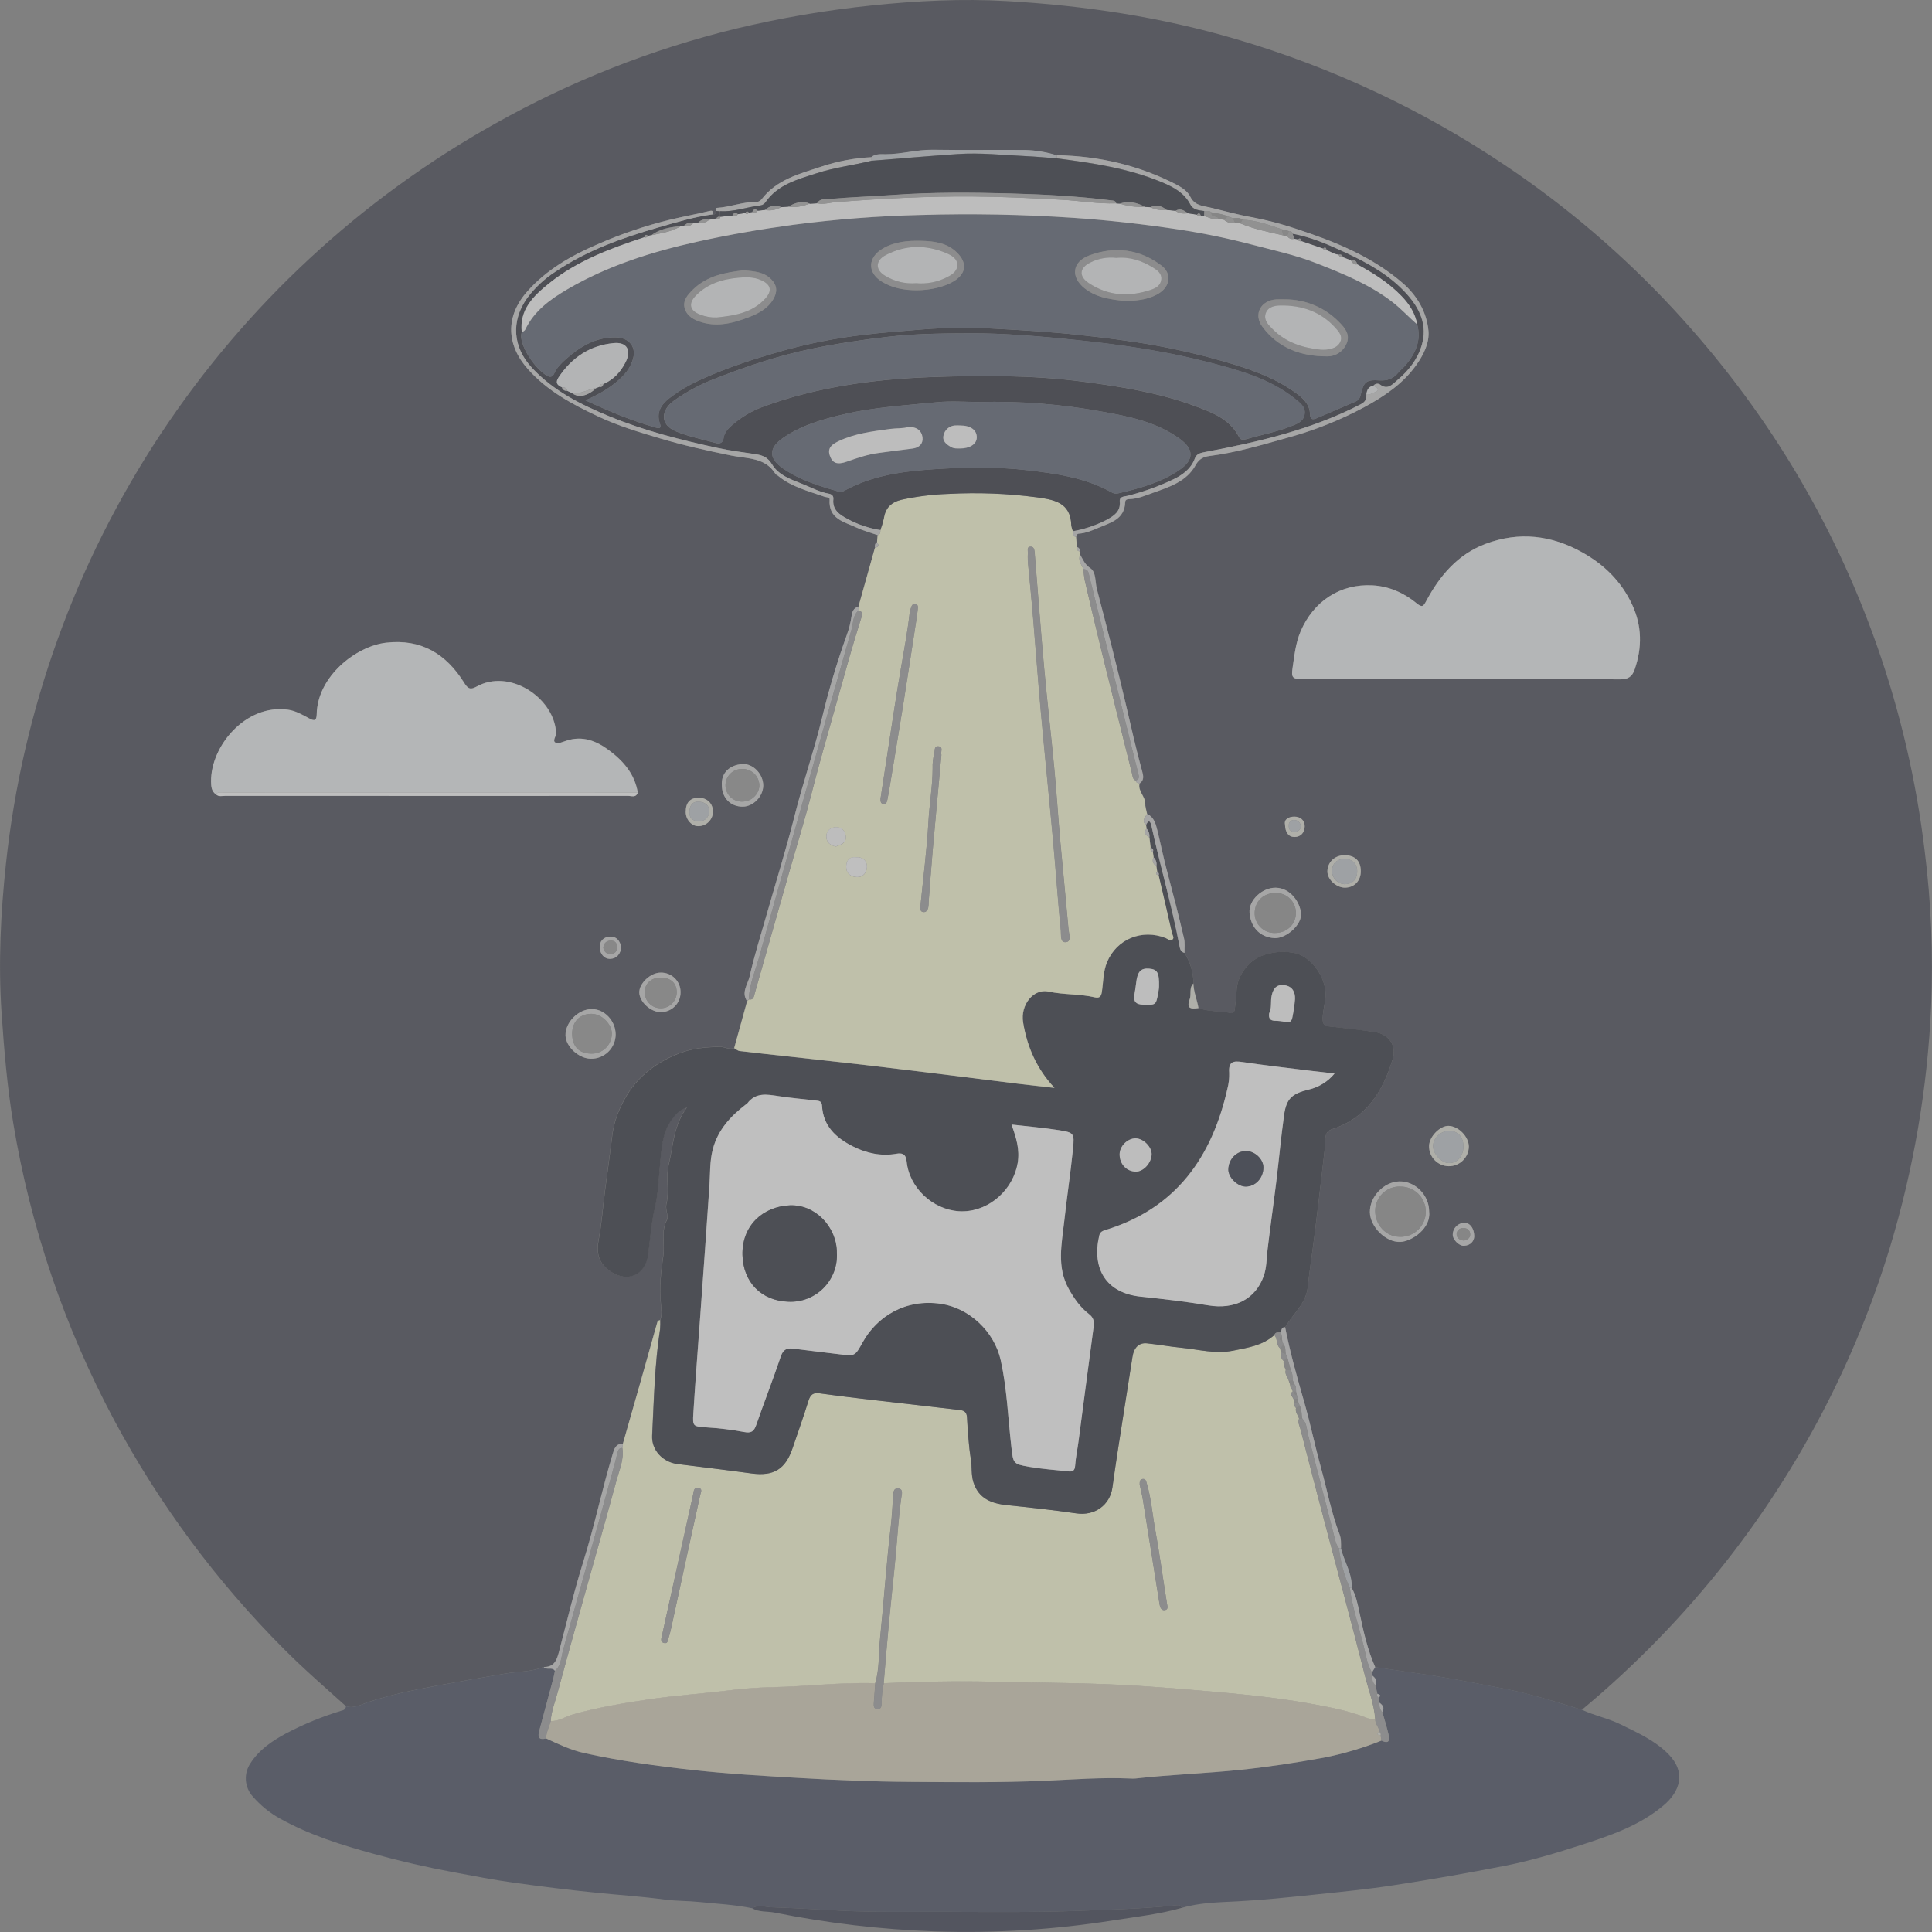 <svg width="482" height="482" viewBox="0 0 482 482" fill="none" xmlns="http://www.w3.org/2000/svg">
<rect x="0" y="0" width="482" height="482" fill="#808080" stroke="none"/>
<g opacity="0.5" clip-path="url(#clip0_2321:2)">
<path d="M86.314 425.67C81.09 420.973 75.772 416.375 70.818 411.385C54 394.521 39.738 375.289 28.484 354.3C16.128 331.183 7.632 306.204 3.331 280.349C1.798 271.215 1.03 261.987 0.396 252.741C-0.449 240.232 0.167 227.776 1.497 215.366C5.622 177.099 18.854 140.377 40.086 108.274C61.318 76.17 89.931 49.618 123.532 30.84C142.325 20.27 162.473 12.314 183.417 7.192C194.664 4.488 206.077 2.536 217.583 1.349C228.777 0.189 239.98 -0.373 251.174 0.27C270.594 1.38 289.768 4.271 308.482 9.795C332.276 16.775 354.858 27.366 375.439 41.196C390.862 51.537 405.023 63.647 417.633 77.277C440.259 101.752 457.239 129.679 468.302 161.166C474.09 177.669 478.063 194.753 480.153 212.116C481.784 225.024 482.328 238.047 481.78 251.047C480.876 271.432 477.43 291.625 471.521 311.157C462.901 339.492 449.11 365.986 430.846 389.302C420.138 402.978 408 415.471 394.639 426.569C391.492 425.612 388.345 424.596 385.149 423.715C382.083 422.87 379.004 422.029 375.884 421.427C368.551 420.015 361.228 418.532 353.824 417.503C350.228 417.008 346.667 416.46 343.089 415.934C341.133 411.543 340.122 406.854 339.137 402.198C338.688 400.089 338.297 398.053 337.231 396.179C337.402 392.583 335.343 389.616 334.556 386.29C334.556 385.099 334.628 383.921 334.183 382.757C332.142 377.399 331.095 371.762 329.58 366.256C328.065 360.75 326.914 355.145 325.336 349.661C323.574 343.534 321.857 337.408 320.62 331.151C322.54 327.847 325.817 325.307 326.262 321.167C326.478 319.176 326.712 317.176 327.004 315.203C328.402 305.435 329.445 295.632 330.6 285.837C330.762 284.457 330.151 282.426 332.399 281.702C340.94 278.933 345.053 272.236 347.459 264.212C348.488 260.783 346.465 257.973 342.891 257.47C339.223 256.935 335.536 256.508 331.85 256.121C330.542 255.987 329.971 255.753 329.989 254.148C330.011 252.071 330.708 250.143 330.704 248.031C330.704 243.536 326.883 238.303 322.531 237.692C319.895 237.254 317.19 237.533 314.7 238.501C311.36 239.85 308.658 243.473 308.514 247.087C308.451 248.642 308.217 250.188 308.064 251.739C308.001 252.296 307.745 252.881 307.116 252.755C304.418 252.206 301.636 252.454 299.024 251.514C298.673 249.46 297.824 247.505 297.752 245.392C297.743 242.687 296.974 240.039 295.531 237.751C295.499 236.555 295.67 235.314 295.409 234.155C294.083 228.424 292.595 222.724 291.089 217.047C290.222 213.775 289.556 210.471 288.756 207.19C288.338 205.495 287.92 203.913 286.216 203.063C286.05 202.196 285.735 201.328 285.74 200.461C285.74 198.663 283.865 197.391 284.346 195.471C285.533 194.662 285.268 193.525 284.971 192.442C283.465 187.025 282.274 181.542 280.979 176.067C278.7 166.326 276.2 156.635 273.669 146.953C273.22 145.155 273.512 142.741 272.028 141.766C270.621 140.835 270.23 139.617 269.52 138.435L269.398 137.572C269.424 137.457 269.426 137.338 269.405 137.221C269.384 137.105 269.34 136.994 269.276 136.895C269.212 136.795 269.129 136.71 269.032 136.642C268.935 136.575 268.826 136.527 268.711 136.502C268.634 135.662 268.562 134.821 268.486 133.981C268.603 133.626 268.693 133.176 269.124 133.149C270.864 133.037 272.442 132.372 273.997 131.706C277.027 130.403 280.606 129.634 280.741 125.265C280.741 124.73 281.19 124.541 281.698 124.532C283.833 124.501 285.771 123.633 287.709 122.941C291.755 121.489 296.057 120.15 298.323 116.037C299.172 114.486 300.319 113.956 301.811 113.767C308.478 112.926 314.897 110.985 321.331 109.191C327.939 107.378 334.323 104.827 340.36 101.586C345.305 98.889 349.931 95.823 353.262 91.171C355.11 88.591 356.647 85.588 356.351 82.505C355.901 77.812 353.518 73.74 349.904 70.625C342.199 63.981 332.951 60.286 323.439 57.14C319.717 55.881 315.91 54.888 312.047 54.169C308.626 53.562 305.268 52.596 301.878 51.8C299.986 51.35 298.03 51.301 296.933 49.103C296.313 47.84 294.996 46.855 293.629 46.163C284.216 41.264 274.177 38.926 263.604 38.747C261.074 37.952 258.446 37.511 255.795 37.439C248.112 37.385 240.425 37.497 232.737 37.385C228.772 37.322 224.951 38.495 220.986 38.49C219.88 38.49 218.433 38.311 217.39 39.219C213.156 39.427 208.97 40.217 204.951 41.565C199.507 43.363 193.757 44.774 190.003 49.741C189.812 49.974 189.567 50.156 189.29 50.272C189.013 50.388 188.711 50.434 188.412 50.407C185.188 50.407 182.163 51.656 178.971 51.858C178.472 51.89 178.409 52.254 178.755 52.627C178.755 53.274 178.432 53.566 177.784 53.477C177.784 53.027 178.135 52.384 177.083 52.636C173.878 53.396 170.636 54.007 167.427 54.762C161.141 56.284 155.001 58.358 149.08 60.961C142.49 63.801 136.412 67.254 131.579 72.692C126.059 78.9 126.279 86.038 131.768 92.164C136.641 97.599 142.809 100.889 149.215 103.901C154.201 106.247 159.474 107.843 164.756 109.407C170.601 111.142 176.548 112.472 182.523 113.682C186.492 114.491 190.934 114.095 193.492 118.271C193.6 118.446 193.869 118.509 194.04 118.653C197.461 121.512 201.709 122.532 205.773 123.962C206.223 124.128 207.037 123.962 206.987 124.667C206.668 129.531 210.665 130.205 213.775 131.661C215.43 132.434 217.232 132.902 218.968 133.509L218.806 135.307C218.235 135.599 218.284 136.129 218.289 136.655C216.913 141.561 215.539 146.465 214.167 151.367C212.939 151.691 212.598 152.716 212.463 153.754C212.235 155.36 211.832 156.937 211.262 158.456C208.783 165.364 206.689 172.405 204.991 179.546C202.991 187.574 200.275 195.395 198.252 203.427C196.171 211.689 193.631 219.834 191.298 228.033C189.823 233.224 188.173 238.371 186.996 243.643C186.546 245.59 184.856 247.577 186.357 249.779L183.134 261.466C181.875 261.956 180.724 261.111 179.538 261.138C176.125 261.21 172.794 261.47 169.468 262.747C162.981 265.26 158.031 269.354 155.051 275.643C153.871 277.991 153.09 280.518 152.74 283.122C152.16 287.788 151.508 292.481 150.897 297.16C150.366 301.205 150.083 305.296 149.328 309.296C148.685 312.695 149.35 315.203 152.331 317.203C156.516 320.008 160.98 318.102 161.663 313.05C162.185 309.18 162.392 305.3 163.313 301.444C164.298 297.286 164.361 292.903 164.792 288.629C165.125 285.361 165.494 282.107 167.526 279.36C168.402 278.178 169.279 276.919 171.351 276.241C167.962 280.767 167.957 285.837 166.806 290.512C166.033 293.659 167.054 297.07 166.222 300.351C165.898 301.619 166.842 303.444 166.393 304.258C164.797 307.166 165.912 310.227 165.467 313.167C164.878 317.082 164.442 321.167 164.846 325.199C164.99 326.606 165.192 327.977 164.689 329.344C164.505 329.343 164.328 329.41 164.19 329.53C164.052 329.651 163.962 329.818 163.938 330C162.587 334.867 161.218 339.729 159.834 344.586C158.353 349.791 156.868 354.996 155.379 360.201C153.58 360.121 153.212 361.482 152.821 362.786C150.168 371.556 148.325 380.541 145.592 389.306C143.268 396.709 141.474 404.283 139.514 411.781C138.957 413.929 138.413 415.925 135.621 415.871C132.573 417.125 129.242 416.981 126.072 417.521C120.327 418.498 114.585 419.514 108.846 420.568C103.118 421.629 97.418 422.816 91.862 424.641C90.108 425.221 88.328 426.353 86.314 425.67ZM159.141 197.705C158.382 193.093 155.545 189.853 151.985 187.183C148.838 184.814 145.372 183.452 141.33 184.778C140.431 185.07 139.235 185.623 138.633 185.272C137.734 184.778 138.849 183.677 138.763 182.809C138.763 182.661 138.741 182.512 138.727 182.36C137.945 173.918 127.088 166.717 118.889 171.298C117.302 172.197 116.708 171.725 115.809 170.286C111.341 163.144 105.137 159.319 96.371 160.325C88.899 161.18 79.234 168.677 79.045 178.17C79.013 179.847 78.424 179.901 77.157 179.209C75.457 178.283 73.758 177.298 71.789 177.033C61.368 175.617 52.58 186.059 52.692 194.972C52.692 196.141 52.755 197.391 53.915 198.168C54.612 198.829 55.475 198.546 56.266 198.546C63.288 198.568 70.315 198.546 77.337 198.546C103.788 198.546 130.238 198.546 156.687 198.546C157.505 198.555 158.692 199.126 159.114 197.719L159.141 197.705ZM364.676 169.432C377.844 169.432 391.016 169.387 404.183 169.486C406.188 169.486 407.204 168.798 407.82 167.014C409.699 161.553 409.649 156.172 407.217 150.9C404.556 145.128 400.258 140.885 394.76 137.815C387.064 133.5 378.972 132.56 370.628 135.675C363.692 138.273 359.187 143.6 355.793 149.951C355.128 151.196 354.822 151.664 353.442 150.527C350.273 147.924 346.573 146.265 342.437 146.032C334.323 145.582 327.674 150.001 324.455 157.534C323.228 160.469 322.931 163.616 322.463 166.663C322.086 169.149 322.522 169.432 325.161 169.432H364.676ZM356.553 302.316C356.553 298.144 353.105 294.652 349.072 294.76C345.238 294.863 341.722 298.522 341.758 302.401C341.79 306.042 345.687 309.998 349.356 309.854C352.228 309.723 357.034 306.451 356.553 302.316ZM318.062 234.051C320.993 234.101 324.837 230.658 324.59 227.911C324.338 225.034 321.893 221.551 318.296 221.488C314.965 221.434 311.49 224.558 311.746 227.781C312.002 231.004 314.057 233.871 318.062 234.051ZM153.594 258.126C153.594 254.746 150.897 251.779 147.718 251.743C144.342 251.707 141.011 255.016 141.092 258.324C141.159 261.142 144.423 264.118 147.467 264.131C149.074 264.143 150.622 263.518 151.77 262.393C152.918 261.268 153.574 259.734 153.594 258.126V258.126ZM180.086 195.858C180.086 199.054 182.262 201.288 185.341 201.252C187.953 201.216 190.394 198.681 190.417 195.988C190.417 193.188 187.944 190.473 185.238 190.63C182.069 190.81 179.888 192.833 180.086 195.858V195.858ZM169.782 247.608C169.798 246.958 169.682 246.311 169.442 245.707C169.202 245.102 168.842 244.553 168.384 244.091C167.926 243.629 167.379 243.265 166.776 243.019C166.174 242.774 165.528 242.653 164.878 242.664C162.329 242.619 159.425 245.307 159.483 247.653C159.542 249.999 162.32 252.489 164.774 252.507C165.427 252.524 166.077 252.409 166.685 252.17C167.293 251.931 167.846 251.572 168.313 251.115C168.78 250.659 169.151 250.113 169.403 249.51C169.655 248.908 169.784 248.261 169.782 247.608V247.608ZM366.448 286.053C366.448 283.581 363.894 280.974 361.431 280.888C359.255 280.812 356.553 283.585 356.526 285.918C356.517 286.57 356.637 287.216 356.878 287.822C357.119 288.427 357.477 288.978 357.931 289.445C358.386 289.912 358.928 290.285 359.526 290.542C360.125 290.8 360.768 290.937 361.419 290.946C362.071 290.955 362.718 290.835 363.323 290.594C363.928 290.353 364.48 289.995 364.947 289.541C365.414 289.086 365.787 288.545 366.044 287.946C366.302 287.348 366.439 286.704 366.448 286.053V286.053ZM335.429 213.366C333.041 213.366 331.252 215.033 331.171 217.326C331.095 219.348 333.392 221.492 335.595 221.456C337.933 221.421 339.542 219.708 339.506 217.285C339.461 214.737 338.022 213.357 335.415 213.366H335.429ZM171.086 202.578C171.086 204.515 172.628 206.196 174.314 206.106C175.259 206.087 176.159 205.701 176.825 205.03C177.491 204.359 177.871 203.456 177.883 202.51C177.883 200.492 176.449 199.045 174.372 199.027C172.178 199.009 171.068 200.204 171.073 202.578H171.086ZM367.787 308.586C367.837 306.397 366.609 304.9 365.153 305.08C364.443 305.142 363.779 305.458 363.284 305.97C362.788 306.482 362.494 307.156 362.456 307.867C362.321 309.157 363.971 310.874 365.265 310.798C366.938 310.699 367.697 309.625 367.787 308.586ZM320.584 205.652C320.647 207.675 321.398 208.799 322.967 208.799C324.536 208.799 325.475 207.729 325.502 206.192C325.534 204.556 324.356 203.706 322.891 203.724C321.569 203.755 320.346 204.335 320.58 205.652H320.584ZM154.979 236.272C154.682 234.779 153.864 233.611 152.2 233.665C150.537 233.719 149.503 234.838 149.615 236.456C149.719 237.962 150.73 239.301 152.313 239.211C153.81 239.131 154.853 238.02 154.979 236.272Z" fill="#323441"/>
<path d="M343.089 415.912C346.686 416.438 350.242 416.986 353.825 417.481C361.229 418.51 368.552 419.993 375.884 421.405C379.004 422.007 382.083 422.848 385.149 423.693C388.332 424.592 391.474 425.59 394.639 426.547C397.786 428.035 401.234 428.691 404.372 430.237C408.575 432.314 412.864 434.202 416.236 437.622C420.731 442.189 419.153 446.954 414.986 450.455C409.038 455.458 401.841 457.908 394.648 460.236C388.355 462.282 381.948 464.21 375.421 465.486C366.277 467.284 357.102 468.891 347.895 470.305C341.071 471.366 334.197 472.022 327.359 472.737C321.178 473.384 314.952 474.027 308.712 474.355C304.086 474.598 299.384 474.643 294.861 475.982C294.506 475.16 293.809 475.303 293.14 475.375C285.142 476.211 277.118 476.418 269.093 476.724C258.533 477.11 247.964 477.034 237.409 476.967C228.081 476.913 218.752 477.16 209.429 476.665C203.769 476.369 198.113 476.018 192.454 475.838C190.876 475.789 189.208 475.092 187.666 476.081C183.301 475.182 178.864 474.966 174.449 474.512C171.563 474.211 168.672 474.288 165.777 473.901C160.05 473.137 154.264 472.759 148.505 472.175C141.713 471.492 134.938 470.633 128.181 469.703C123.196 469.015 118.233 468.035 113.27 467.114C106.544 465.87 99.891 464.342 93.31 462.529C85.218 460.313 77.202 457.8 69.82 453.687C67.271 452.267 64.989 450.413 63.077 448.208C62.051 447.077 61.44 445.631 61.343 444.108C61.246 442.584 61.669 441.073 62.542 439.82C64.714 436.467 67.914 434.332 71.358 432.462C75.81 430.12 80.477 428.21 85.294 426.758C85.565 426.726 85.816 426.599 86.002 426.4C86.189 426.201 86.299 425.943 86.314 425.67C88.351 426.34 90.131 425.221 91.898 424.646C97.454 422.816 103.137 421.634 108.882 420.573C114.627 419.512 120.364 418.501 126.109 417.526C129.256 416.986 132.609 417.13 135.657 415.876C136.39 416.775 137.793 415.75 138.454 416.851C138.319 417.494 138.206 418.146 138.04 418.78C136.88 423.134 135.713 427.479 134.538 431.815C134.088 433.384 134.484 434.152 136.251 433.694C139.344 435.146 142.464 436.62 145.799 437.357C154.718 439.339 163.745 440.576 172.84 441.578C181.565 442.544 190.327 443.043 199.062 443.551C208.323 444.091 217.628 444.486 226.934 444.545C238.173 444.612 249.439 444.76 260.7 444.266C267.771 443.956 274.865 443.394 281.964 443.704C282.413 443.74 282.864 443.74 283.312 443.704C292.029 442.724 300.8 442.445 309.521 441.537C316.476 440.814 323.358 439.767 330.223 438.517C335.176 437.551 340.026 436.116 344.708 434.233C346.65 435.213 346.749 434.049 346.425 432.665C345.975 430.795 345.409 428.961 344.892 427.109C345.512 426.075 345.004 425.378 344.177 424.785L344.002 423.517C344.676 422.911 344.204 422.726 343.651 422.573L343.152 420.371C343.71 419.346 343.202 418.649 342.424 418.038C342.383 417.773 342.348 417.508 342.307 417.242L343.089 415.912Z" fill="#333A50"/>
<path d="M187.666 476.072C189.208 475.083 190.876 475.78 192.454 475.829C198.114 476.009 203.769 476.359 209.429 476.656C218.752 477.151 228.081 476.903 237.409 476.957C247.973 477.025 258.538 477.101 269.093 476.715C277.118 476.418 285.142 476.211 293.14 475.366C293.81 475.294 294.488 475.15 294.862 475.973C289.292 477.555 283.542 478.193 277.851 479.083C263.097 481.428 248.153 482.353 233.224 481.848C219.813 481.378 206.463 479.811 193.308 477.164C191.415 476.786 189.406 477.115 187.666 476.072Z" fill="#262A3D"/>
<path d="M155.392 360.219C156.876 355.014 158.361 349.809 159.847 344.604C161.226 339.746 162.594 334.884 163.952 330.018C163.976 329.835 164.066 329.667 164.205 329.546C164.344 329.426 164.523 329.36 164.707 329.361C164.739 330.111 164.721 330.862 164.653 331.609C163.304 340.392 163.125 349.269 162.679 358.129C162.495 361.797 165.354 364.772 169.05 365.235C175.181 366.008 181.322 366.732 187.441 367.573C192.966 368.332 195.897 366.602 197.704 361.28C199.053 357.329 200.455 353.396 201.687 349.413C202.137 347.912 202.878 347.373 204.407 347.588C207.94 348.087 211.483 348.532 215.03 348.937C223.158 349.89 231.29 350.828 239.427 351.751C240.492 351.872 241.167 352.236 241.225 353.549C241.436 357.037 241.63 360.547 242.187 363.986C242.497 365.91 242.241 367.878 242.821 369.744C244.107 373.879 247.352 375.093 251.264 375.493C257.031 376.082 262.808 376.706 268.544 377.547C273.04 378.203 276.888 375.542 277.508 371.052C277.934 367.968 278.383 364.889 278.857 361.815C280.056 354.024 281.273 346.244 282.507 338.477C282.876 336.131 284.153 334.908 286.135 335.115C289.017 335.421 291.876 335.946 294.762 336.225C299.028 336.639 303.232 337.843 307.615 336.944C311.279 336.189 314.978 335.69 317.901 333.047C318.8 333.973 318.292 335.528 319.371 336.378C319.42 336.688 319.474 336.994 319.523 337.304C319.449 337.709 319.476 338.126 319.601 338.518C319.727 338.91 319.947 339.265 320.243 339.551C320.09 340.374 320.508 341.066 320.769 341.799C320.427 342.878 321.344 343.597 321.537 344.532L321.861 345.467C321.803 346.123 322.225 346.581 322.544 347.08C321.596 347.822 322.468 348.429 322.711 349.054L322.873 349.912C322.873 350.42 322.873 350.915 323.322 351.261C323.061 352.299 323.821 353.059 324.086 353.931C323.691 354.83 324.203 355.679 324.415 356.502C326.429 364.365 328.471 372.216 330.542 380.055C333.878 392.731 337.312 405.38 340.531 418.082C341.43 421.678 342.819 425.171 343.089 428.915C342.498 428.928 341.909 428.862 341.336 428.717C336.62 426.807 331.625 425.899 326.68 425C317.779 423.386 308.748 422.582 299.739 421.795C290.631 420.999 281.496 420.321 272.361 420.056C264.089 419.813 255.804 419.759 247.528 419.561C238.501 419.345 229.474 419.561 220.451 419.943C220.901 414.828 221.292 409.708 221.773 404.597C222.299 399.042 222.937 393.499 223.45 387.944C223.899 383.206 224.16 378.45 224.825 373.731C224.942 372.908 225.428 371.438 224.021 371.344C222.767 371.259 222.852 372.594 222.784 373.569C222.623 375.942 222.51 378.329 222.232 380.693C221.126 390.079 220.51 399.509 219.534 408.908C219.152 412.585 219.435 416.347 218.338 419.948C209.752 419.655 201.22 420.779 192.651 420.919C188.786 421.021 184.928 421.321 181.093 421.818C174.759 422.577 168.393 423.013 162.077 423.939C155.608 424.888 149.188 425.953 142.89 427.742C141.043 428.263 139.402 429.495 137.365 429.364C137.536 426.892 138.462 424.6 139.096 422.245C141.344 413.902 143.677 405.591 146.001 397.271C148.6 387.957 151.265 378.662 153.792 369.326C154.502 366.696 155.689 364.112 155.257 361.262C155.329 360.907 155.361 360.565 155.392 360.219ZM165.085 408.346C164.878 409.025 164.86 409.758 165.732 409.924C166.604 410.09 166.6 409.268 166.77 408.746C167.045 407.897 167.265 407.029 167.454 406.157C168.627 400.763 169.782 395.396 170.956 390.016C172.193 384.343 173.437 378.674 174.687 373.007C174.835 372.324 175.37 371.398 174.237 371.209C173.105 371.02 173.1 372.023 172.925 372.841C171.693 378.513 170.416 384.177 169.166 389.845C167.8 396.006 166.439 402.173 165.085 408.346ZM284.333 370.382C284.607 371.69 284.939 372.989 285.151 374.311C286.538 382.956 287.918 391.604 289.291 400.255C289.412 401.024 289.741 401.86 290.64 401.689C291.539 401.518 291.242 400.736 291.13 400.035C290.127 393.81 289.287 387.553 288.158 381.35C287.479 377.628 287.205 373.83 286.122 370.184C285.951 369.613 285.879 368.885 285.083 368.98C284.288 369.074 284.333 369.789 284.333 370.382Z" fill="#FEFFD3"/>
<path d="M317.932 333.075C315.01 335.718 311.311 336.221 307.647 336.972C303.264 337.871 299.06 336.666 294.794 336.253C291.908 335.974 289.049 335.448 286.167 335.143C284.185 334.936 282.908 336.158 282.539 338.505C281.308 346.296 280.091 354.075 278.889 361.843C278.412 364.917 277.963 367.996 277.54 371.08C276.92 375.574 273.045 378.231 268.576 377.575C262.84 376.734 257.063 376.109 251.295 375.521C247.384 375.121 244.139 373.907 242.853 369.772C242.273 367.906 242.529 365.937 242.219 364.014C241.662 360.575 241.468 357.064 241.257 353.576C241.176 352.277 240.502 351.913 239.459 351.778C231.325 350.843 223.193 349.905 215.062 348.965C211.515 348.546 207.972 348.101 204.439 347.616C202.91 347.4 202.191 347.94 201.719 349.441C200.487 353.423 199.08 357.357 197.736 361.308C195.938 366.607 192.998 368.338 187.473 367.601C181.354 366.76 175.213 366.036 169.082 365.263C165.386 364.814 162.527 361.825 162.711 358.157C163.161 349.306 163.323 340.429 164.685 331.637C164.753 330.889 164.771 330.139 164.739 329.389C165.238 328.041 165.036 326.652 164.892 325.245C164.487 321.199 164.923 317.127 165.512 313.212C165.962 310.272 164.842 307.211 166.438 304.303C166.888 303.489 165.944 301.664 166.267 300.397C167.099 297.116 166.079 293.686 166.852 290.557C168.003 285.883 168.007 280.812 171.397 276.286C169.324 276.965 168.448 278.223 167.571 279.406C165.539 282.152 165.17 285.406 164.838 288.674C164.388 292.958 164.343 297.331 163.359 301.489C162.437 305.346 162.23 309.225 161.709 313.095C161.026 318.143 156.562 320.053 152.376 317.248C149.396 315.248 148.73 312.753 149.373 309.342C150.128 305.337 150.412 301.251 150.942 297.205C151.554 292.526 152.205 287.834 152.785 283.168C153.136 280.564 153.917 278.036 155.096 275.688C158.077 269.395 163.026 265.305 169.513 262.792C172.817 261.516 176.171 261.255 179.583 261.183C180.756 261.156 181.907 262.001 183.179 261.511C183.629 261.758 184.079 262.167 184.528 262.226C188.875 262.743 193.227 263.197 197.565 263.678C203.697 264.352 209.833 265.026 215.961 265.727C222.974 266.546 229.982 267.409 236.991 268.267C242.669 268.964 248.342 269.701 254.024 270.393C256.933 270.753 259.868 271.058 263.083 271.423C258.614 266.617 256.254 261.174 255.256 255.097C254.532 250.714 257.845 246.557 261.635 247.393C265.425 248.229 269.345 247.95 273.121 248.827C274.124 249.056 274.69 248.827 274.892 247.532C275.288 245.051 275.207 242.448 276.174 240.102C278.588 234.258 284.953 231.692 290.851 234.052C291.382 234.267 291.935 234.874 292.488 234.438C293.041 234.002 292.488 233.31 292.384 232.78C291.31 227.979 290.182 223.192 289.067 218.396C289.104 218.314 289.125 218.226 289.127 218.136C289.13 218.047 289.115 217.957 289.083 217.874C289.05 217.79 289.002 217.713 288.94 217.649C288.877 217.584 288.803 217.532 288.721 217.497C288.649 217.047 288.577 216.598 288.509 216.148C288.597 215.746 288.58 215.328 288.459 214.935C288.339 214.541 288.119 214.185 287.822 213.901C287.759 213.451 287.691 213.002 287.628 212.552C287.902 211.959 287.547 211.689 287.075 211.478C286.976 210.636 286.874 209.797 286.77 208.961C286.822 208.557 286.786 208.147 286.663 207.759C286.541 207.37 286.334 207.014 286.059 206.714L285.924 205.815C286.779 204.044 287.147 205.442 287.273 206.111C289.449 216.059 292.326 225.839 294.223 235.85C294.38 236.695 294.515 237.481 295.504 237.724C296.955 240.01 297.734 242.658 297.752 245.365C296.606 246.476 297.303 248.031 296.853 249.245C295.891 251.793 297.303 251.717 299.02 251.492C301.641 252.431 304.441 252.184 307.112 252.733C307.741 252.858 308.011 252.283 308.06 251.717C308.231 250.166 308.465 248.62 308.51 247.065C308.654 243.469 311.356 239.837 314.696 238.479C317.186 237.511 319.891 237.232 322.527 237.67C326.879 238.272 330.691 243.514 330.7 248.008C330.7 250.121 330.007 252.054 329.985 254.126C329.985 255.731 330.538 255.964 331.846 256.099C335.532 256.477 339.219 256.904 342.887 257.448C346.461 257.969 348.484 260.779 347.455 264.19C345.049 272.214 340.941 278.911 332.395 281.68C330.147 282.404 330.776 284.435 330.596 285.815C329.432 295.61 328.389 305.413 327 315.181C326.717 317.154 326.474 319.154 326.258 321.145C325.809 325.299 322.536 327.825 320.621 331.129C319.722 331.07 319.722 331.771 319.587 332.36C318.989 332.473 318.211 332.176 317.932 333.075ZM252.352 280.552C253.552 283.878 254.465 286.791 253.885 290.162C252.77 296.626 247.101 301.957 240.457 302.186C233.812 302.415 227.55 297.327 226.332 290.782C226.058 289.303 226.332 287.353 223.635 287.829C219.84 288.499 216.168 287.712 212.778 285.995C208.606 283.887 205.338 280.943 205.077 275.823C205.019 274.618 204.223 274.627 203.382 274.533C200.348 274.196 197.3 273.926 194.279 273.463C191.37 273.014 188.516 272.452 186.407 275.302C186.326 275.419 186.16 275.468 186.043 275.558C182.222 278.475 179.093 281.887 177.825 286.701C177.034 289.699 177.187 292.76 176.985 295.808C176.27 306.595 175.474 317.383 174.701 328.171C174.117 336.343 173.465 344.51 172.966 352.686C172.768 355.923 172.925 355.833 176.306 356.107C179.422 356.295 182.524 356.676 185.594 357.249C187.441 357.626 188.107 357.118 188.677 355.451C190.664 349.738 192.867 344.101 194.8 338.37C195.394 336.617 196.342 336.253 197.947 336.46C201.777 336.95 205.612 337.381 209.442 337.862C213.272 338.343 213.295 338.343 215.205 334.895C218.77 328.454 225.9 323.95 234.788 325.281C241.778 326.324 248.072 332.149 249.668 339.399C251.219 346.456 251.466 353.684 252.294 360.84C252.784 365.097 252.644 365.227 256.789 365.942C260.008 366.495 263.285 366.715 266.535 367.079C267.601 367.2 268.131 366.904 268.221 365.654C268.369 363.587 268.81 361.541 269.08 359.483C270.338 349.953 271.561 340.42 272.851 330.895C273.031 329.546 272.739 328.647 271.651 327.807C269.489 326.148 267.969 323.959 266.643 321.581C263.555 316.062 264.89 310.281 265.515 304.555C266.171 298.581 267.079 292.63 267.686 286.651C268.091 282.669 267.96 282.538 264.09 281.932C260.219 281.325 256.443 281.024 252.352 280.552ZM332.952 267.827C330.74 267.57 328.969 267.377 327.202 267.157C321.461 266.442 315.712 265.808 309.989 264.95C307.669 264.608 306.437 264.802 306.658 267.647C306.697 268.983 306.546 270.318 306.208 271.611C302.342 288.692 293.378 301.449 275.886 306.82C275.072 307.067 274.447 307.27 274.214 308.312C272.352 316.453 275.859 322.575 284.652 323.487C290.263 324.067 295.891 324.719 301.438 325.654C307.952 326.746 313.23 324.162 315.28 318.296C316.013 316.201 315.968 313.913 316.229 311.702C316.89 306.101 317.703 300.518 318.387 294.918C319.07 289.317 319.573 283.68 320.356 278.107C320.926 274.061 322.361 272.829 326.51 271.814C329.037 271.229 331.302 269.828 332.952 267.827V267.827ZM279.325 287.995C279.325 290.45 281.123 292.333 283.461 292.301C285.304 292.275 287.233 290.148 287.314 288.049C287.39 286.148 285.246 284.004 283.295 284.004C281.272 283.999 279.334 285.955 279.325 287.995ZM289.161 246.193C289.238 242.597 288.712 241.823 286.698 241.662C284.594 241.495 283.771 242.403 283.452 245.199C283.344 246.157 283.191 247.114 283.025 248.067C282.719 249.865 283.331 250.616 285.25 250.656C288.365 250.719 288.37 250.831 288.963 247.734C289.103 247.006 289.152 246.26 289.161 246.188V246.193ZM316.629 252.818C316.444 254.117 316.952 254.589 317.955 254.665C318.849 254.673 319.741 254.767 320.616 254.949C321.848 255.295 322.289 254.71 322.455 253.686C322.754 252.225 322.964 250.748 323.084 249.263C323.156 247.559 322.509 246.116 320.603 245.819C318.697 245.523 317.753 246.314 317.294 248.233C316.907 249.838 317.353 251.541 316.629 252.814V252.818Z" fill="#1A1D2A"/>
<path d="M285.915 205.796L286.05 206.695C285.25 207.778 285.883 208.407 286.76 208.942C286.865 209.778 286.967 210.617 287.066 211.459C287.022 211.565 287.003 211.68 287.008 211.795C287.013 211.909 287.043 212.021 287.095 212.123C287.148 212.226 287.222 212.315 287.312 212.386C287.402 212.457 287.507 212.507 287.619 212.533C287.682 212.983 287.749 213.432 287.812 213.882C287.326 214.853 287.749 215.541 288.5 216.129C288.567 216.579 288.639 217.028 288.711 217.478C288.127 218.049 288.554 218.229 289.057 218.377C290.172 223.164 291.305 227.951 292.375 232.761C292.496 233.291 293.063 233.956 292.478 234.419C291.894 234.882 291.372 234.248 290.842 234.033C284.944 231.673 278.578 234.239 276.164 240.083C275.198 242.429 275.265 245.027 274.883 247.513C274.681 248.794 274.114 249.037 273.112 248.808C269.335 247.909 265.429 248.214 261.626 247.374C257.822 246.533 254.523 250.695 255.247 255.078C256.245 261.155 258.605 266.598 263.073 271.404C259.836 271.039 256.923 270.734 254.015 270.374C248.332 269.682 242.659 268.945 236.981 268.248C229.973 267.39 222.964 266.527 215.951 265.708C209.824 264.994 203.687 264.333 197.556 263.659C193.204 263.178 188.852 262.724 184.519 262.207C184.047 262.148 183.619 261.757 183.17 261.492C184.243 257.597 185.319 253.701 186.398 249.805C186.551 249.648 186.708 249.495 186.847 249.356C188.057 249.536 188.075 248.628 188.299 247.832C191.101 237.943 193.913 228.054 196.733 218.166C198.652 211.423 200.738 204.753 202.469 197.979C204.438 190.288 206.645 182.656 208.799 175.028C210.768 168.038 212.683 161.013 214.899 154.081C215.138 153.331 215.313 152.589 214.247 152.31L214.157 151.367C215.527 146.461 216.901 141.557 218.28 136.655C219.179 136.488 219.417 136.075 218.797 135.306C218.851 134.708 218.905 134.115 218.954 133.508C219.638 133.342 219.62 132.784 219.651 132.254C220.012 131.281 220.305 130.283 220.528 129.269C220.941 126.649 222.398 125.269 224.983 124.662C228.843 123.823 232.772 123.339 236.72 123.215C244.029 122.823 251.357 123.106 258.614 124.06C262.826 124.649 267.128 125.273 267.263 131.022C267.34 131.539 267.479 132.045 267.677 132.528C267.677 133.153 267.609 133.796 268.45 133.953C268.526 134.794 268.598 135.634 268.675 136.479C268.626 136.594 268.607 136.72 268.618 136.844C268.629 136.968 268.67 137.088 268.738 137.193C268.806 137.298 268.898 137.385 269.007 137.446C269.115 137.507 269.238 137.541 269.362 137.545L269.484 138.408C268.841 139.815 269.834 140.853 270.306 142.004C270.346 142.894 270.442 143.782 270.594 144.66C272.01 150.751 273.435 156.841 274.928 162.918C277.4 172.969 279.922 183.006 282.422 193.034C282.584 193.677 282.57 194.405 283.321 194.702C283.424 195.237 283.802 195.403 284.288 195.426C283.807 197.345 285.695 198.599 285.681 200.415C285.681 201.283 285.991 202.15 286.158 203.018C285.762 203.926 284.67 204.739 285.915 205.796ZM256.424 140.048C256.874 144.714 257.373 149.757 257.804 154.805C258.452 162.379 258.991 169.967 259.679 177.536C260.655 188.288 261.761 199.031 262.741 209.783C263.428 217.276 263.936 224.787 264.674 232.257C264.768 233.233 264.413 235.282 266.022 235.04C267.371 234.828 266.692 232.976 266.593 231.893C265.941 224.477 265.177 217.06 264.512 209.652C263.977 203.643 263.613 197.615 263.028 191.605C262.242 183.298 261.266 175.01 260.515 166.703C259.652 157.201 258.946 147.681 258.169 138.174C258.106 137.432 258.079 136.412 257.207 136.376C256.051 136.331 256.532 137.437 256.456 138.093C256.379 138.614 256.424 139.14 256.424 140.048ZM219.665 199.318C219.687 199.853 219.665 200.55 220.478 200.599C221.135 200.64 221.278 200.042 221.377 199.516C221.508 198.86 221.647 198.204 221.759 197.538C222.946 190.347 224.156 183.155 225.306 175.963C226.412 169.054 227.455 162.132 228.525 155.214C228.683 154.185 228.858 153.151 228.952 152.117C229.006 151.551 229.155 150.805 228.323 150.67C227.693 150.571 227.424 151.119 227.28 151.636C227.143 151.986 227.038 152.347 226.965 152.715C226.421 157.605 225.5 162.433 224.664 167.279C223.364 174.83 222.267 182.417 221.094 189.987C220.622 193.066 220.15 196.158 219.665 199.318ZM234.864 188.337C234.603 187.609 235.471 186.283 234.059 186.207C232.949 186.153 233.277 187.402 233.057 188.14C232.757 189.297 232.628 190.492 232.675 191.686C232.675 196.181 231.87 200.581 231.627 205.049C231.24 212.102 230.31 219.123 229.618 226.176C229.559 226.796 229.591 227.479 230.373 227.56C231.079 227.636 231.429 227.048 231.578 226.454C231.66 225.938 231.699 225.417 231.695 224.895C232.023 220.66 232.319 216.422 232.688 212.192C233.389 204.213 234.136 196.275 234.864 188.337ZM213.501 213.868C211.766 213.72 211.101 214.848 211.114 216.327C211.128 217.806 212.112 218.714 213.681 218.817C215.43 218.93 216.221 217.595 216.288 216.363C216.369 214.857 215.335 213.738 213.501 213.846V213.868ZM208.502 211.212C209.756 210.762 211.101 210.389 211.02 208.794C210.948 207.387 210.004 206.326 208.601 206.362C207.311 206.398 206.133 207.144 206.16 208.722C206.182 210.183 207.149 210.897 208.502 211.189V211.212Z" fill="#FEFFD3"/>
<path d="M53.874 198.186C52.714 197.409 52.669 196.159 52.651 194.991C52.539 186.077 61.328 175.635 71.748 177.051C73.717 177.317 75.417 178.301 77.116 179.227C78.384 179.919 78.973 179.865 79.004 178.189C79.193 168.695 88.858 161.198 96.33 160.344C105.096 159.337 111.3 163.162 115.768 170.304C116.668 171.743 117.261 172.201 118.848 171.316C127.048 166.735 137.904 173.936 138.687 182.378C138.687 182.526 138.709 182.674 138.723 182.827C138.808 183.695 137.707 184.796 138.592 185.291C139.208 185.641 140.39 185.088 141.289 184.796C145.335 183.47 148.779 184.832 151.944 187.201C155.54 189.871 158.341 193.112 159.101 197.723L55.704 197.701C55.079 197.697 54.36 197.53 53.874 198.186Z" fill="#E8EBED"/>
<path d="M364.677 169.432H325.17C322.522 169.432 322.086 169.149 322.473 166.663C322.922 163.593 323.219 160.487 324.473 157.539C327.683 150.005 334.332 145.587 342.455 146.036C346.591 146.265 350.291 147.924 353.46 150.531C354.84 151.668 355.146 151.201 355.811 149.956C359.206 143.604 363.71 138.269 370.647 135.68C378.972 132.56 387.064 133.5 394.761 137.815C400.259 140.885 404.556 145.128 407.218 150.9C409.65 156.172 409.699 161.553 407.82 167.014C407.204 168.812 406.188 169.5 404.183 169.486C391.016 169.387 377.844 169.432 364.677 169.432Z" fill="#E8EBED"/>
<path d="M267.677 132.533C267.479 132.05 267.34 131.544 267.263 131.028C267.128 125.279 262.826 124.654 258.614 124.065C251.352 123.108 244.017 122.824 236.703 123.215C232.754 123.339 228.825 123.824 224.965 124.663C222.38 125.27 220.919 126.65 220.51 129.27C220.287 130.284 219.994 131.281 219.633 132.255C216.749 131.802 213.964 130.855 211.402 129.454C209.505 128.443 207.599 127.238 207.9 124.537C207.99 123.746 207.513 123.301 206.731 123.166C204.348 122.753 202.236 121.557 200.033 120.689C197.264 119.606 194.216 118.545 192.624 115.889C191.572 114.131 190.295 113.601 188.551 113.331C185.404 112.85 182.199 112.455 179.07 111.776C169.904 109.789 160.823 107.501 152.097 103.91C144.927 100.957 138.071 97.549 132.699 91.773C127.907 86.609 127.43 80.118 131.503 74.383C133.425 71.797 135.796 69.577 138.503 67.829C146.383 62.471 155.226 59.329 164.289 56.731C168.726 55.463 173.15 54.12 177.744 53.49C178.391 53.58 178.706 53.288 178.715 52.641L179.614 52.69L179.659 54.102L179.713 54.151C179.624 54.106 179.526 54.08 179.427 54.075C179.327 54.069 179.227 54.083 179.133 54.116C179.039 54.15 178.953 54.202 178.879 54.27C178.806 54.338 178.747 54.419 178.706 54.511L176.908 54.848C176.44 54.691 175.938 54.671 175.46 54.792C174.982 54.912 174.548 55.167 174.211 55.526L172.884 55.742C171.949 55.216 171.306 55.801 170.637 56.322L169.913 56.38C167.31 56.709 164.703 57.023 162.518 58.686L161.619 58.862C161.066 58.327 160.863 58.713 160.719 59.212C152.286 61.986 143.974 65.056 136.961 70.71C133.108 73.816 129.498 77.237 130.163 82.941C129.152 85.638 133.535 92.331 136.7 93.855C137.505 94.246 137.99 93.792 138.291 93.117C138.921 91.71 139.995 90.663 141.106 89.665C144.635 86.519 148.555 84.132 153.482 84.164C156.804 84.164 158.71 86.384 157.977 89.328C157.552 90.925 156.731 92.389 155.59 93.585C153.046 96.354 149.849 98.174 146.073 99.878C152.12 102.701 157.811 105.047 163.767 106.719C164.9 107.038 164.891 106.427 164.617 105.636C163.664 102.939 164.941 100.957 166.919 99.401C169.281 97.589 171.846 96.057 174.561 94.835C181.489 91.621 188.736 89.337 196.059 87.292C202.298 85.59 208.654 84.351 215.075 83.584C220.105 82.945 225.145 82.626 230.184 82.181C236.293 81.699 242.428 81.648 248.544 82.028C255.521 82.401 262.507 82.829 269.47 83.593C275.683 84.276 281.883 85.04 288.019 86.137C293.588 87.126 299.102 88.401 304.54 89.957C311.081 91.832 317.518 93.909 323.138 97.931C325.008 99.28 326.734 100.79 326.811 103.254C326.869 104.957 327.71 104.669 328.658 104.265C331.805 102.916 334.952 101.568 338.099 100.219C338.447 100.084 338.753 99.86 338.99 99.571C339.226 99.282 339.384 98.938 339.448 98.57C340.212 95.252 340.796 94.686 344.159 94.902C346.159 95.032 347.62 94.452 348.852 92.96C349.419 92.272 350.165 91.724 350.731 91.036C353.163 88.106 354.638 84.887 353.564 80.963C353.06 78.158 351.608 75.888 349.657 73.866C346.461 70.548 342.626 68.139 338.611 65.964C338.4 65.105 337.906 64.701 336.998 64.952L335.02 64.175C334.885 63.572 334.494 63.415 333.936 63.536C332.835 63.469 331.972 62.763 330.969 62.426C330.843 61.909 330.681 61.46 330.07 62.026L324.675 60.174C324.54 59.675 324.397 59.199 323.776 59.765L322.877 59.572L322.428 58.304C327.094 59.136 331.392 61.028 335.64 63.01C341.259 65.626 346.672 68.607 350.902 73.304C354.215 76.981 356.171 81.129 354.665 86.168C353.613 89.688 351.374 92.502 348.591 94.844C347.373 95.868 346.186 97.428 344.226 95.904C343.963 95.749 343.652 95.699 343.353 95.762C343.054 95.825 342.79 95.998 342.612 96.246C341.345 96.435 340.985 97.347 340.855 98.444C340.922 99.559 340.634 100.242 339.452 100.862C327.197 107.191 313.958 110.275 300.543 112.787C299.415 112.999 298.493 113.237 298.08 114.351C297.064 117.093 294.861 118.59 292.384 119.745C288.812 121.425 285.084 122.752 281.253 123.705C280.466 123.899 279.221 123.813 279.343 125.121C279.581 127.647 277.841 128.717 276.07 129.684C273.433 131.053 270.603 132.014 267.677 132.533V132.533ZM140.188 96.641C140.262 96.922 140.437 97.166 140.679 97.325C140.921 97.484 141.214 97.548 141.501 97.504L142.733 98.093C144.306 99.338 146.676 98.826 148.788 96.785L149.508 96.547C150.101 96.664 150.407 96.363 150.524 95.828C153.109 94.718 154.88 92.758 156.112 90.304C157.6 87.346 156.381 85.287 153.091 85.606C147.184 86.173 142.679 89.202 139.375 94.12C138.462 95.477 139.002 96.089 140.188 96.641ZM242.336 83.157C234.154 83.157 227.905 83.296 221.656 84.011C215.214 84.743 208.826 85.701 202.483 87.009C194.211 88.712 186.241 91.391 178.396 94.466C174.757 95.858 171.309 97.703 168.133 99.959C164.923 102.265 164.424 105.91 168.739 107.672C171.936 108.976 175.298 109.609 178.585 110.54C179.551 110.814 180.383 110.49 180.513 109.286C180.689 107.937 181.592 107.011 182.545 106.139C184.905 104.056 187.643 102.445 190.61 101.393C203.899 96.552 217.799 94.65 231.798 94.106C244.61 93.621 257.463 93.562 270.271 95.243C279.68 96.475 289.012 97.963 297.918 101.244C302.256 102.844 306.828 104.476 309.157 109.115C309.521 109.834 310.281 109.744 310.955 109.564C314.596 108.486 318.346 107.811 321.902 106.418C323.475 105.802 325.147 105.263 325.462 103.388C325.777 101.514 324.266 100.449 322.985 99.428C316.799 94.511 309.341 92.439 301.933 90.501C291.143 87.67 280.084 86.051 268.958 84.887C259.486 83.876 249.987 83.116 242.336 83.157ZM244.323 100.282C240.807 100.282 237.265 99.986 233.785 100.341C226.03 101.132 218.226 101.563 210.588 103.339C205.261 104.575 200.046 106.036 195.461 109.182C191.721 111.722 191.68 114.334 195.366 116.882C199.543 119.768 204.33 121.229 209.145 122.609C209.396 122.683 209.66 122.705 209.92 122.673C210.179 122.642 210.43 122.557 210.656 122.424C217.615 118.568 225.365 117.561 233.039 117.057C240.713 116.554 248.566 116.419 256.317 117.309C263.581 118.145 270.792 119.188 277.32 122.824C277.766 123.109 278.305 123.212 278.826 123.112C284.22 121.867 289.556 120.442 294.209 117.269C297.977 114.711 297.905 112.037 294.245 109.412C288.352 105.182 281.42 103.833 274.559 102.629C264.587 100.816 254.455 100.034 244.323 100.296V100.282Z" fill="#1B1D2A"/>
<path d="M267.677 132.533C270.615 132.016 273.458 131.054 276.106 129.679C277.877 128.704 279.617 127.643 279.379 125.117C279.257 123.809 280.503 123.894 281.289 123.701C285.12 122.747 288.848 121.421 292.42 119.741C294.897 118.586 297.1 117.089 298.116 114.347C298.53 113.232 299.465 112.998 300.579 112.783C313.994 110.27 327.233 107.186 339.488 100.858C340.67 100.246 340.958 99.554 340.891 98.439C341.592 98.538 342.176 98.21 342.797 97.949C344.595 97.199 343.494 96.74 342.649 96.241C342.826 95.993 343.091 95.821 343.389 95.757C343.688 95.694 343.999 95.745 344.262 95.9C346.222 97.424 347.409 95.864 348.628 94.839C351.41 92.497 353.649 89.683 354.701 86.164C356.207 81.125 354.251 76.976 350.938 73.299C346.708 68.602 341.295 65.622 335.676 63.006C331.428 61.024 327.134 59.131 322.464 58.304C322.365 57.769 322.014 57.634 321.515 57.643L319.762 57.194C316.575 56.106 313.405 54.946 309.989 54.816C309.274 54.2 308.433 54.425 307.619 54.456L306.293 53.98C305.012 53.364 303.596 53.252 302.247 52.978C301.712 52.528 301.065 52.65 300.449 52.636C299.1 52.438 297.68 52.407 296.961 51.018C295.441 48.087 292.748 46.653 289.907 45.467C281.501 41.956 272.581 40.639 263.631 39.479C263.631 39.228 263.631 38.971 263.631 38.72C274.204 38.9 284.243 41.237 293.656 46.136C295.005 46.851 296.354 47.813 296.961 49.076C298.053 51.292 300.009 51.35 301.906 51.773C305.295 52.569 308.649 53.535 312.075 54.142C315.937 54.861 319.744 55.854 323.466 57.113C332.979 60.232 342.226 63.945 349.931 70.598C353.528 73.713 355.924 77.79 356.378 82.478C356.674 85.561 355.137 88.564 353.289 91.144C349.931 95.814 345.328 98.889 340.36 101.586C334.311 104.825 327.915 107.372 321.295 109.178C314.862 110.976 308.442 112.913 301.775 113.754C300.283 113.942 299.136 114.473 298.287 116.023C296.039 120.136 291.737 121.476 287.673 122.928C285.735 123.62 283.798 124.487 281.662 124.519C281.172 124.519 280.718 124.717 280.705 125.252C280.57 129.621 276.992 130.389 273.962 131.693C272.406 132.358 270.815 133.041 269.088 133.136C268.639 133.163 268.567 133.612 268.45 133.967C267.609 133.801 267.663 133.158 267.677 132.533Z" fill="#CCCCCC"/>
<path d="M177.757 53.49C173.163 54.12 168.739 55.464 164.302 56.731C155.239 59.334 146.397 62.48 138.516 67.816C135.809 69.564 133.439 71.783 131.516 74.369C127.443 80.105 127.92 86.595 132.712 91.76C138.107 97.554 144.94 100.961 152.11 103.896C160.823 107.492 169.904 109.776 179.083 111.762C182.23 112.441 185.4 112.837 188.564 113.318C190.309 113.587 191.585 114.118 192.637 115.875C194.229 118.532 197.277 119.593 200.046 120.676C202.258 121.543 204.362 122.739 206.744 123.153C207.527 123.287 208.003 123.732 207.913 124.524C207.612 127.221 209.518 128.43 211.415 129.441C213.977 130.84 216.762 131.786 219.646 132.237C219.615 132.767 219.646 133.325 218.95 133.491C217.219 132.884 215.416 132.417 213.762 131.644C210.651 130.187 206.654 129.513 206.974 124.649C207.023 123.948 206.227 124.11 205.76 123.944C201.714 122.514 197.448 121.494 194.027 118.635C193.856 118.491 193.577 118.428 193.478 118.253C190.92 114.077 186.479 114.473 182.509 113.664C176.534 112.455 170.591 111.124 164.743 109.389C159.461 107.825 154.187 106.243 149.202 103.883C142.796 100.871 136.614 97.59 131.755 92.147C126.266 86.02 126.045 78.882 131.566 72.675C136.399 67.24 142.476 63.784 149.067 60.943C154.988 58.34 161.127 56.266 167.413 54.744C170.623 53.989 173.864 53.396 177.069 52.618C178.108 52.385 177.739 53.041 177.757 53.49Z" fill="#CCCCCC"/>
<path d="M214.14 151.341C214.167 151.655 214.198 151.97 214.23 152.285C212.71 153.494 212.926 155.368 212.467 156.968C208.991 169.147 205.544 181.332 202.128 193.526C197.857 208.66 193.546 223.786 189.356 238.924C188.407 242.35 186.892 245.667 186.834 249.299C186.677 249.452 186.519 249.604 186.384 249.748C184.878 247.546 186.587 245.559 187.018 243.613C188.196 238.349 189.846 233.193 191.32 228.002C193.654 219.803 196.194 211.658 198.275 203.397C200.298 195.364 203.013 187.543 204.987 179.488C206.685 172.347 208.779 165.306 211.258 158.398C211.818 156.888 212.213 155.322 212.436 153.728C212.571 152.676 212.912 151.664 214.14 151.341Z" fill="#CCCCCC"/>
<path d="M53.874 198.186C54.359 197.53 55.079 197.697 55.731 197.697L159.127 197.719C158.678 199.103 157.518 198.555 156.659 198.555C130.208 198.582 103.758 198.582 77.309 198.555C70.287 198.555 63.261 198.555 56.239 198.555C55.434 198.564 54.571 198.847 53.874 198.186Z" fill="#FDFDFD"/>
<path d="M155.393 360.219C155.361 360.565 155.33 360.907 155.303 361.253C154.404 361.208 154.215 361.774 154.04 362.503C153.626 364.233 153.14 365.946 152.691 367.663C148.645 382.298 144.63 396.943 140.513 411.56C140.005 413.358 140.063 415.462 138.445 416.864C137.784 415.763 136.381 416.797 135.648 415.889C138.44 415.943 138.984 413.947 139.542 411.799C141.502 404.288 143.295 396.714 145.62 389.324C148.366 380.572 150.196 371.587 152.848 362.804C153.226 361.5 153.59 360.138 155.393 360.219Z" fill="#CCCCCC"/>
<path d="M319.591 332.36C319.721 331.771 319.721 331.07 320.625 331.128C321.857 337.385 323.574 343.512 325.336 349.639C326.914 355.122 328.06 360.732 329.58 366.234C331.099 371.736 332.142 377.377 334.183 382.735C334.633 383.899 334.565 385.077 334.556 386.268H334.066C333.749 385.855 333.489 385.402 333.293 384.919C330.987 376.006 328.739 367.07 326.397 358.161C326.015 356.714 326.087 355.064 324.896 353.882C324.621 352.852 324.855 351.72 324.275 350.735L323.898 349.755L323.821 348.955L323.551 348.056C323.484 347.764 323.421 347.472 323.354 347.157C323.286 346.542 323.47 345.867 322.958 345.359L322.549 344.411C322.441 343.512 322.517 342.613 322.023 341.795C321.731 340.73 321.443 339.66 321.151 338.59L320.769 337.722C320.584 336.972 320.859 336.113 320.247 335.475L319.901 334.576C319.856 334.127 319.807 333.677 319.757 333.228C319.703 332.967 319.631 332.661 319.591 332.36Z" fill="#CCCCCC"/>
<path d="M284.31 195.449C283.824 195.426 283.447 195.26 283.343 194.725C284.323 194.392 284.18 193.763 283.968 192.927C282.678 187.888 281.464 182.836 280.21 177.788C277.42 166.479 274.613 155.162 271.79 143.838C271.579 142.975 271.588 141.977 270.306 141.99C269.857 140.84 268.841 139.801 269.484 138.395C270.199 139.577 270.585 140.795 271.992 141.725C273.476 142.701 273.17 145.132 273.633 146.912C276.164 156.594 278.664 166.286 280.943 176.026C282.224 181.501 283.429 186.985 284.935 192.401C285.232 193.502 285.497 194.631 284.31 195.449Z" fill="#CCCCCC"/>
<path d="M263.608 38.729C263.608 38.981 263.608 39.237 263.608 39.489C261.023 39.3 258.438 39.039 255.849 38.931C250.202 38.671 244.552 38.032 238.892 38.415C231.699 38.9 224.506 39.529 217.345 40.096V39.197C218.401 38.298 219.849 38.469 220.941 38.469C224.906 38.469 228.727 37.3 232.692 37.363C240.38 37.475 248.067 37.363 255.75 37.417C258.418 37.486 261.063 37.928 263.608 38.729V38.729Z" fill="#BCC2C7"/>
<path d="M217.362 39.219V40.118C212.835 41.242 208.173 41.772 203.723 43.228C199.003 44.775 194.098 46.02 190.996 50.42C190.854 50.642 190.666 50.831 190.444 50.973C190.222 51.115 189.971 51.207 189.71 51.243C186.339 51.638 183.093 52.906 179.631 52.672L178.732 52.623C178.386 52.249 178.449 51.885 178.948 51.854C182.14 51.652 185.165 50.38 188.389 50.402C188.688 50.429 188.99 50.383 189.267 50.267C189.544 50.151 189.789 49.969 189.98 49.737C193.734 44.792 199.484 43.354 204.928 41.561C208.946 40.214 213.13 39.426 217.362 39.219V39.219Z" fill="#CCCCCC"/>
<path d="M356.553 302.315C357.034 306.451 352.229 309.723 349.36 309.831C345.692 309.975 341.794 306.019 341.763 302.378C341.727 298.522 345.243 294.863 349.077 294.737C353.105 294.651 356.562 298.144 356.553 302.315ZM349.293 296.022C348.487 296.003 347.685 296.144 346.934 296.438C346.183 296.733 345.498 297.174 344.92 297.736C344.342 298.298 343.881 298.97 343.566 299.713C343.251 300.455 343.087 301.253 343.085 302.059C343.04 305.592 345.782 308.532 349.14 308.559C349.98 308.599 350.82 308.47 351.61 308.179C352.399 307.887 353.121 307.44 353.734 306.863C354.346 306.287 354.836 305.593 355.175 304.823C355.513 304.053 355.693 303.222 355.703 302.381C355.713 301.54 355.554 300.705 355.234 299.927C354.915 299.149 354.442 298.443 353.844 297.852C353.246 297.26 352.534 296.796 351.752 296.485C350.97 296.175 350.134 296.025 349.293 296.045V296.022Z" fill="#CCCCCC"/>
<path d="M285.916 205.796C284.688 204.74 285.781 203.927 286.199 203.041C287.903 203.891 288.321 205.473 288.739 207.167C289.539 210.449 290.204 213.752 291.072 217.025C292.578 222.702 294.066 228.401 295.392 234.132C295.653 235.27 295.482 236.51 295.514 237.728C294.525 237.486 294.39 236.699 294.232 235.854C292.335 225.844 289.458 216.076 287.282 206.116C287.12 205.419 286.752 204.025 285.916 205.796Z" fill="#CCCCCC"/>
<path d="M318.062 234.051C314.056 233.871 311.997 231.013 311.736 227.758C311.476 224.504 314.955 221.416 318.286 221.465C321.883 221.528 324.337 225.012 324.58 227.889C324.836 230.658 320.979 234.101 318.062 234.051ZM318.062 232.757C320.988 232.784 323.263 230.662 323.308 227.862C323.326 227.192 323.207 226.526 322.96 225.904C322.713 225.282 322.342 224.716 321.869 224.242C321.397 223.767 320.833 223.394 320.211 223.143C319.59 222.893 318.924 222.772 318.255 222.787C315.274 222.76 313.085 224.81 313.027 227.677C313.003 228.347 313.117 229.013 313.361 229.637C313.604 230.261 313.973 230.828 314.445 231.304C314.916 231.779 315.479 232.154 316.101 232.404C316.722 232.653 317.388 232.774 318.057 232.757H318.062Z" fill="#CCCCCC"/>
<path d="M153.594 258.126C153.574 259.736 152.916 261.272 151.765 262.398C150.614 263.524 149.063 264.147 147.453 264.131C144.41 264.131 141.16 261.142 141.079 258.324C140.998 255.016 144.329 251.707 147.705 251.743C150.879 251.779 153.612 254.746 153.594 258.126ZM142.746 257.87C142.746 261.017 144.41 262.814 147.413 262.859C148.082 262.891 148.751 262.788 149.379 262.556C150.008 262.324 150.583 261.968 151.071 261.508C151.558 261.049 151.948 260.496 152.217 259.882C152.486 259.269 152.629 258.607 152.637 257.937C152.682 255.501 150.106 252.957 147.57 252.939C144.684 252.912 142.764 254.863 142.746 257.87V257.87Z" fill="#CCCCCC"/>
<path d="M180.086 195.857C179.888 192.814 182.055 190.81 185.238 190.621C187.935 190.463 190.434 193.178 190.416 195.979C190.394 198.676 187.953 201.206 185.341 201.242C182.262 201.287 180.081 199.053 180.086 195.857ZM185.395 199.975C187.611 199.907 189.549 197.898 189.441 195.767C189.373 194.679 188.883 193.661 188.075 192.928C187.267 192.195 186.206 191.806 185.116 191.843C184.566 191.837 184.019 191.942 183.51 192.152C183.001 192.363 182.541 192.674 182.156 193.068C181.77 193.462 181.469 193.929 181.27 194.443C181.071 194.956 180.978 195.505 180.997 196.055C181.016 196.605 181.146 197.146 181.38 197.645C181.614 198.143 181.946 198.589 182.357 198.956C182.768 199.322 183.25 199.601 183.772 199.776C184.294 199.952 184.846 200.019 185.395 199.975V199.975Z" fill="#CCCCCC"/>
<path d="M169.782 247.608C169.782 248.259 169.652 248.903 169.4 249.503C169.148 250.103 168.778 250.646 168.313 251.102C167.848 251.557 167.296 251.914 166.691 252.153C166.085 252.392 165.438 252.508 164.787 252.494C162.333 252.494 159.564 249.941 159.496 247.639C159.429 245.338 162.328 242.605 164.891 242.65C165.541 242.641 166.187 242.764 166.789 243.011C167.39 243.258 167.936 243.624 168.393 244.087C168.85 244.55 169.208 245.101 169.447 245.706C169.686 246.311 169.8 246.958 169.782 247.608V247.608ZM164.931 243.895C162.472 243.864 160.818 245.369 160.849 247.594C160.861 248.653 161.292 249.664 162.049 250.404C162.806 251.145 163.825 251.555 164.884 251.543C165.943 251.532 166.954 251.1 167.694 250.344C168.435 249.587 168.845 248.568 168.833 247.509C168.82 245.306 167.323 243.922 164.931 243.895Z" fill="#CCCCCC"/>
<path d="M366.448 286.053C366.439 286.704 366.302 287.348 366.044 287.946C365.787 288.544 365.414 289.086 364.947 289.541C364.48 289.995 363.928 290.353 363.323 290.594C362.718 290.835 362.071 290.955 361.419 290.946C360.768 290.937 360.124 290.8 359.526 290.542C358.927 290.285 358.386 289.912 357.931 289.445C357.477 288.978 357.119 288.427 356.878 287.821C356.637 287.216 356.517 286.569 356.526 285.918C356.553 283.585 359.255 280.812 361.43 280.888C363.894 280.974 366.425 283.581 366.448 286.053ZM365.099 285.999C365.099 283.639 363.692 282.12 361.502 282.129C359.443 282.129 357.524 283.981 357.533 285.936C357.542 287.891 359.583 290.107 361.444 290.161C363.561 290.22 365.09 288.48 365.099 285.999Z" fill="#DEDDD2"/>
<path d="M343.089 415.912L342.266 417.26C341.048 415.188 340.751 412.824 340.189 410.558C338.993 405.767 337.402 401.069 336.741 396.147H337.231C338.297 398.022 338.688 400.058 339.137 402.166C340.122 406.832 341.133 411.52 343.089 415.912Z" fill="#CCCCCC"/>
<path d="M335.415 213.365C338.023 213.365 339.461 214.736 339.493 217.285C339.529 219.708 337.919 221.42 335.581 221.456C333.379 221.492 331.086 219.348 331.158 217.325C331.239 215.033 333.028 213.374 335.415 213.365ZM335.415 220.589C337.308 220.616 338.513 219.487 338.589 217.604C338.674 215.613 337.492 214.341 335.519 214.3C333.545 214.26 332.277 215.469 332.3 217.447C332.34 218.265 332.682 219.039 333.26 219.619C333.838 220.2 334.611 220.545 335.429 220.589H335.415Z" fill="#DEDDD2"/>
<path d="M171.072 202.578C171.072 200.205 172.178 199.009 174.359 199.032C176.435 199.032 177.892 200.497 177.87 202.515C177.857 203.46 177.478 204.364 176.812 205.034C176.146 205.705 175.245 206.091 174.3 206.111C172.628 206.196 171.072 204.52 171.072 202.578ZM174.57 204.893C175.199 204.878 175.797 204.615 176.234 204.163C176.672 203.71 176.914 203.104 176.907 202.475C176.997 200.78 175.721 200.092 174.35 200.002C172.731 199.904 172.025 201.018 171.998 202.578C171.971 204.138 172.749 204.888 174.57 204.893Z" fill="#DEDDD2"/>
<path d="M367.787 308.586C367.697 309.624 366.937 310.699 365.247 310.798C363.952 310.874 362.303 309.157 362.437 307.867C362.476 307.155 362.77 306.482 363.266 305.97C363.761 305.458 364.425 305.142 365.135 305.08C366.609 304.9 367.837 306.397 367.787 308.586ZM365.27 309.512C366.043 309.31 366.803 308.901 366.789 307.952C366.789 306.909 366.047 306.348 365.018 306.375C364.811 306.364 364.604 306.395 364.41 306.466C364.215 306.537 364.037 306.646 363.886 306.787C363.735 306.929 363.614 307.099 363.53 307.289C363.447 307.478 363.402 307.682 363.399 307.889C363.395 308.91 364.182 309.4 365.27 309.512V309.512Z" fill="#CCCCCC"/>
<path d="M320.58 205.652C320.346 204.335 321.569 203.755 322.886 203.737C324.351 203.737 325.529 204.569 325.498 206.205C325.471 207.742 324.482 208.817 322.962 208.812C321.443 208.808 320.643 207.666 320.58 205.652ZM322.886 207.558C323.722 207.5 324.468 207.109 324.504 206.178C324.513 205.765 324.357 205.366 324.071 205.067C323.786 204.769 323.393 204.596 322.98 204.587C322.797 204.557 322.609 204.569 322.43 204.621C322.252 204.673 322.088 204.765 321.949 204.889C321.811 205.013 321.702 205.167 321.631 205.339C321.559 205.51 321.527 205.696 321.537 205.881C321.497 206.803 321.78 207.464 322.886 207.558Z" fill="#DEDDD2"/>
<path d="M154.978 236.272C154.852 238.021 153.809 239.127 152.33 239.212C150.73 239.302 149.718 237.962 149.633 236.457C149.521 234.838 150.591 233.724 152.218 233.665C153.845 233.607 154.682 234.78 154.978 236.272ZM150.505 236.448C150.685 237.239 151.144 237.985 152.2 238.021C152.426 238.049 152.655 238.027 152.872 237.959C153.088 237.89 153.288 237.776 153.456 237.623C153.625 237.47 153.759 237.283 153.848 237.074C153.938 236.865 153.981 236.639 153.976 236.412C154.034 235.373 153.427 234.645 152.375 234.672C151.445 234.695 150.658 235.166 150.505 236.434V236.448Z" fill="#CCCCCC"/>
<path d="M337.232 396.156H336.746C335.322 393.035 334.411 389.705 334.049 386.294H334.539C335.366 389.593 337.402 392.573 337.232 396.156Z" fill="#BCC2C7"/>
<path d="M298.988 251.492C297.261 251.721 295.841 251.797 296.821 249.244C297.27 248.031 296.574 246.475 297.72 245.365C297.787 247.482 298.637 249.438 298.988 251.492Z" fill="#DEDDD2"/>
<path d="M218.779 135.298C219.399 136.048 219.152 136.462 218.262 136.646C218.257 136.12 218.208 135.59 218.779 135.298Z" fill="#CCCCCC"/>
<path d="M269.363 137.545C269.238 137.541 269.116 137.508 269.007 137.446C268.898 137.385 268.806 137.298 268.738 137.193C268.67 137.088 268.629 136.969 268.618 136.844C268.607 136.72 268.627 136.595 268.675 136.479C268.792 136.501 268.903 136.546 269.001 136.613C269.1 136.679 269.184 136.764 269.249 136.864C269.313 136.964 269.356 137.075 269.376 137.193C269.396 137.31 269.391 137.43 269.363 137.545Z" fill="#CCCCCC"/>
<path d="M220.483 419.926C229.505 419.548 238.532 419.328 247.559 419.544C255.836 419.742 264.121 419.796 272.393 420.038C281.527 420.304 290.662 420.982 299.77 421.778C308.761 422.564 317.811 423.369 326.712 424.983C331.657 425.882 336.651 426.781 341.367 428.7C341.94 428.845 342.53 428.911 343.121 428.898C343.013 430.089 344.105 430.903 344.11 432.044C343.147 432.741 343.867 432.817 344.442 432.943C344.514 433.393 344.591 433.806 344.667 434.238C339.985 436.121 335.135 437.555 330.182 438.521C323.318 439.771 316.435 440.818 309.481 441.542C300.759 442.441 291.989 442.729 283.272 443.709C282.823 443.745 282.372 443.745 281.923 443.709C274.825 443.398 267.731 443.96 260.659 444.27C249.398 444.765 238.141 444.617 226.893 444.549C217.601 444.491 208.296 444.1 199.021 443.556C190.287 443.048 181.525 442.549 172.799 441.583C163.705 440.58 154.678 439.335 145.758 437.362C142.423 436.625 139.303 435.15 136.21 433.698C136.273 432.152 137.01 430.79 137.392 429.329C139.429 429.46 141.07 428.228 142.917 427.707C149.211 425.909 155.635 424.852 162.104 423.904C168.42 422.978 174.786 422.555 181.12 421.782C184.955 421.285 188.813 420.985 192.678 420.883C201.247 420.744 209.761 419.62 218.365 419.912C218.24 421.549 218.109 423.185 218.001 424.821C217.961 425.504 217.916 426.286 218.842 426.376C219.768 426.466 219.925 425.738 219.939 425.028C219.943 423.313 220.126 421.603 220.483 419.926V419.926Z" fill="#FFF2CF" fill-opacity="0.64"/>
<path d="M344.667 434.251C344.591 433.802 344.514 433.388 344.443 432.957C344.484 432.791 344.475 432.616 344.415 432.456C344.356 432.295 344.249 432.157 344.11 432.058C344.11 430.902 343.013 430.089 343.121 428.911C342.851 425.167 341.471 421.67 340.563 418.078C337.344 405.376 333.91 392.727 330.574 380.051C328.506 372.206 326.464 364.355 324.447 356.498C324.235 355.675 323.723 354.848 324.118 353.927H324.896C326.087 355.109 326.015 356.759 326.398 358.206C328.74 367.115 330.988 376.051 333.294 384.964C333.489 385.447 333.749 385.9 334.067 386.313C334.429 389.724 335.34 393.054 336.764 396.175C337.421 401.097 339.012 405.794 340.208 410.585C340.77 412.833 341.066 415.215 342.285 417.287C342.325 417.552 342.361 417.818 342.402 418.083C342.326 418.502 342.353 418.932 342.479 419.339C342.606 419.745 342.829 420.114 343.13 420.416L343.629 422.618C343.569 422.792 343.571 422.981 343.635 423.153C343.699 423.325 343.821 423.47 343.98 423.562L344.155 424.83C344.085 425.667 344.341 426.5 344.87 427.154C345.387 429.006 345.967 430.839 346.403 432.709C346.708 434.067 346.605 435.231 344.667 434.251Z" fill="#989899"/>
<path d="M137.41 429.356C137.028 430.817 136.29 432.179 136.227 433.725C134.461 434.174 134.088 433.415 134.515 431.846C135.695 427.501 136.863 423.156 138.017 418.811C138.183 418.177 138.295 417.525 138.43 416.882C140.044 415.48 139.99 413.385 140.498 411.578C144.616 396.961 148.635 382.316 152.676 367.681C153.153 365.964 153.625 364.251 154.025 362.521C154.2 361.792 154.407 361.226 155.288 361.271C155.738 364.121 154.533 366.705 153.823 369.335C151.296 378.671 148.631 387.966 146.032 397.28C143.708 405.6 141.366 413.911 139.127 422.254C138.507 424.591 137.563 426.884 137.41 429.356Z" fill="#989899"/>
<path d="M343.111 420.389C342.811 420.087 342.587 419.718 342.461 419.312C342.334 418.905 342.307 418.474 342.383 418.056C343.161 418.667 343.669 419.377 343.111 420.389Z" fill="#CCCCCC"/>
<path d="M344.851 427.127C344.323 426.473 344.067 425.64 344.136 424.803C344.963 425.396 345.471 426.093 344.851 427.127Z" fill="#CCCCCC"/>
<path d="M343.961 423.535C343.802 423.443 343.68 423.298 343.616 423.126C343.552 422.954 343.55 422.764 343.61 422.591C344.163 422.744 344.635 422.928 343.961 423.535Z" fill="#CCCCCC"/>
<path d="M220.482 419.926C220.13 421.608 219.954 423.322 219.956 425.041C219.956 425.756 219.772 426.484 218.859 426.39C217.947 426.295 217.96 425.518 218.019 424.834C218.127 423.198 218.257 421.562 218.383 419.926C219.48 416.33 219.197 412.563 219.579 408.886C220.541 399.487 221.157 390.057 222.276 380.672C222.555 378.307 222.667 375.921 222.829 373.547C222.896 372.572 222.829 371.237 224.065 371.322C225.472 371.417 224.987 372.886 224.87 373.709C224.205 378.429 223.93 383.184 223.494 387.922C222.982 393.478 222.344 399.02 221.818 404.576C221.323 409.691 220.918 414.811 220.482 419.926Z" fill="#989899"/>
<path d="M165.084 408.346C166.442 402.173 167.799 396 169.157 389.827C170.407 384.159 171.684 378.495 172.915 372.823C173.091 372.005 173.055 370.98 174.228 371.191C175.401 371.402 174.835 372.324 174.678 372.989C173.437 378.659 172.193 384.328 170.946 389.998C169.773 395.392 168.618 400.759 167.444 406.139C167.255 407.011 167.035 407.879 166.761 408.728C166.59 409.25 166.586 410.077 165.722 409.906C164.859 409.735 164.877 409.038 165.084 408.346Z" fill="#989899"/>
<path d="M284.328 370.382C284.328 369.776 284.328 369.074 285.092 368.98C285.857 368.886 285.96 369.614 286.131 370.185C287.214 373.83 287.48 377.628 288.167 381.35C289.296 387.553 290.136 393.81 291.139 400.035C291.251 400.737 291.512 401.528 290.649 401.69C289.786 401.851 289.413 401.024 289.3 400.256C287.916 391.607 286.535 382.959 285.16 374.311C284.94 373.003 284.607 371.704 284.328 370.382Z" fill="#989899"/>
<path d="M319.901 334.612L320.247 335.511L319.402 336.41C318.323 335.56 318.84 334.005 317.932 333.079C318.21 332.18 318.988 332.499 319.59 332.387C319.644 332.688 319.703 332.994 319.757 333.286C319.15 333.789 319.091 334.248 319.901 334.612Z" fill="#989899"/>
<path d="M321.151 338.621C321.443 339.691 321.73 340.761 322.023 341.826L320.8 341.786C320.539 341.062 320.121 340.37 320.274 339.538L321.151 338.621Z" fill="#8C8C8C"/>
<path d="M320.8 341.786L322.023 341.827C322.517 342.636 322.441 343.557 322.549 344.443L321.569 344.519C321.376 343.593 320.458 342.865 320.8 341.786Z" fill="#989899"/>
<path d="M324.895 353.899H324.118C323.852 353 323.093 352.268 323.353 351.229L324.275 350.753C324.855 351.737 324.621 352.852 324.895 353.899Z" fill="#8C8C8C"/>
<path d="M321.151 338.621L320.252 339.547C319.956 339.261 319.735 338.906 319.609 338.514C319.483 338.122 319.455 337.705 319.528 337.3L320.746 337.749L321.151 338.621Z" fill="#989899"/>
<path d="M320.769 337.754L319.551 337.304C319.506 336.994 319.452 336.689 319.402 336.378L320.248 335.479C320.859 336.145 320.585 337.003 320.769 337.754Z" fill="#8C8C8C"/>
<path d="M323.556 348.078C323.642 348.379 323.732 348.68 323.821 348.977L322.738 349.031C322.5 348.388 321.628 347.799 322.576 347.058C322.683 347.092 322.786 347.139 322.882 347.197C322.9 347.651 323.039 348.011 323.556 348.078Z" fill="#989899"/>
<path d="M322.958 345.391C323.47 345.908 323.286 346.582 323.353 347.189H322.904C322.808 347.13 322.705 347.084 322.598 347.049C322.279 346.55 321.856 346.092 321.915 345.436L322.958 345.391Z" fill="#989899"/>
<path d="M324.275 350.767L323.354 351.243C322.904 350.901 322.904 350.407 322.904 349.895C323.255 350.025 323.619 350.313 323.898 349.782L324.275 350.767Z" fill="#989899"/>
<path d="M322.957 345.391L321.892 345.454L321.568 344.519L322.548 344.442C322.683 344.762 322.823 345.072 322.957 345.391Z" fill="#8C8C8C"/>
<path d="M323.898 349.786C323.619 350.317 323.255 350.029 322.904 349.899L322.742 349.04L323.821 348.986C323.848 349.256 323.871 349.521 323.898 349.786Z" fill="#8C8C8C"/>
<path d="M252.351 280.551C256.442 281.023 260.295 281.346 264.098 281.944C267.901 282.542 268.09 282.681 267.694 286.664C267.088 292.642 266.179 298.593 265.523 304.567C264.898 310.294 263.563 316.074 266.652 321.594C268 323.972 269.497 326.161 271.659 327.819C272.747 328.646 273.04 329.577 272.86 330.907C271.57 340.432 270.347 349.966 269.088 359.495C268.818 361.554 268.378 363.599 268.229 365.667C268.14 366.916 267.609 367.213 266.544 367.091C263.293 366.727 260.016 366.507 256.797 365.954C252.657 365.24 252.796 365.109 252.302 360.852C251.479 353.697 251.227 346.469 249.676 339.412C248.081 332.161 241.787 326.336 234.796 325.293C225.909 323.945 218.779 328.467 215.214 334.908C213.303 338.355 213.335 338.36 209.451 337.874C205.566 337.389 201.808 336.975 197.956 336.472C196.36 336.265 195.411 336.629 194.809 338.382C192.876 344.109 190.673 349.745 188.686 355.463C188.115 357.108 187.45 357.616 185.602 357.261C182.533 356.689 179.431 356.307 176.314 356.119C172.934 355.859 172.776 355.935 172.974 352.699C173.473 344.522 174.125 336.355 174.709 328.183C175.482 317.395 176.278 306.608 176.993 295.82C177.195 292.772 177.042 289.711 177.834 286.713C179.101 281.899 182.23 278.487 186.051 275.57C186.168 275.48 186.335 275.431 186.416 275.314C188.524 272.464 191.361 273.031 194.287 273.476C197.308 273.925 200.356 274.208 203.391 274.545C204.231 274.64 205.027 274.631 205.085 275.835C205.346 280.955 208.614 283.899 212.786 286.007C216.176 287.724 219.849 288.511 223.643 287.841C226.34 287.365 226.053 289.316 226.34 290.795C227.559 297.339 233.834 302.427 240.465 302.198C247.096 301.969 252.778 296.638 253.893 290.174C254.446 286.776 253.547 283.877 252.351 280.551ZM208.785 312.572C208.785 306.1 203.391 300.436 197.021 300.71C190.277 301.011 185.053 305.799 185.233 313.107C185.4 319.85 189.904 324.565 196.742 324.754C198.354 324.825 199.964 324.557 201.466 323.968C202.969 323.379 204.331 322.482 205.466 321.334C206.601 320.187 207.482 318.814 208.054 317.305C208.626 315.796 208.875 314.184 208.785 312.572Z" fill="#FDFDFD"/>
<path d="M332.952 267.826C331.307 269.832 329.048 271.239 326.523 271.831C322.374 272.834 320.94 274.047 320.369 278.124C319.586 283.707 319.087 289.334 318.4 294.935C317.712 300.536 316.903 306.119 316.242 311.719C315.981 313.931 316.026 316.214 315.293 318.313C313.243 324.157 307.965 326.764 301.451 325.671C295.89 324.737 290.276 324.085 284.665 323.505C275.872 322.606 272.365 316.47 274.227 308.33C274.46 307.296 275.085 307.085 275.899 306.838C293.391 301.444 302.355 288.728 306.221 271.629C306.559 270.335 306.71 269.001 306.671 267.664C306.45 264.815 307.682 264.621 310.002 264.967C315.725 265.812 321.474 266.46 327.215 267.174C328.969 267.377 330.74 267.57 332.952 267.826ZM310.959 287.154C308.532 287.096 306.513 289.146 306.464 291.73C306.415 293.641 308.626 295.911 310.631 296.009C313.108 296.131 315.203 293.955 315.208 291.258C315.199 289.222 313.131 287.226 310.959 287.168V287.154Z" fill="#FDFDFD"/>
<path d="M279.324 287.995C279.324 285.954 281.271 283.999 283.294 283.994C285.245 283.994 287.389 286.147 287.313 288.04C287.232 290.139 285.303 292.265 283.46 292.292C281.122 292.332 279.315 290.449 279.324 287.995Z" fill="#F9F9F9"/>
<path d="M289.16 246.188C289.16 246.259 289.102 247.006 288.963 247.729C288.369 250.826 288.365 250.714 285.249 250.651C283.33 250.611 282.718 249.842 283.024 248.062C283.19 247.109 283.343 246.152 283.451 245.194C283.77 242.398 284.593 241.49 286.697 241.657C288.724 241.827 289.237 242.614 289.16 246.188Z" fill="#F9F9F9"/>
<path d="M316.628 252.813C317.352 251.541 316.907 249.838 317.293 248.229C317.743 246.309 318.745 245.505 320.602 245.815C322.459 246.125 323.155 247.554 323.084 249.258C322.963 250.744 322.753 252.221 322.454 253.681C322.288 254.706 321.847 255.29 320.616 254.944C319.74 254.763 318.848 254.668 317.954 254.661C316.934 254.584 316.444 254.112 316.628 252.813Z" fill="#F9F9F9"/>
<path d="M286.742 208.943C285.843 208.39 285.231 207.761 286.032 206.695C286.307 206.995 286.513 207.352 286.636 207.74C286.758 208.129 286.795 208.539 286.742 208.943V208.943Z" fill="#CCCCCC"/>
<path d="M288.482 216.125C287.731 215.532 287.309 214.844 287.794 213.878C288.092 214.162 288.312 214.518 288.432 214.912C288.553 215.305 288.57 215.723 288.482 216.125V216.125Z" fill="#CCCCCC"/>
<path d="M289.062 218.373C288.558 218.215 288.131 218.035 288.716 217.474C288.798 217.509 288.873 217.561 288.935 217.626C288.997 217.69 289.045 217.767 289.078 217.85C289.11 217.934 289.125 218.023 289.122 218.113C289.12 218.203 289.099 218.291 289.062 218.373V218.373Z" fill="#CCCCCC"/>
<path d="M287.601 212.534C287.489 212.508 287.385 212.457 287.294 212.387C287.204 212.316 287.13 212.226 287.077 212.124C287.025 212.022 286.995 211.91 286.99 211.795C286.985 211.681 287.005 211.566 287.048 211.46C287.52 211.671 287.875 211.941 287.601 212.534Z" fill="#CCCCCC"/>
<path d="M256.424 140.049C256.424 139.15 256.379 138.615 256.424 138.098C256.5 137.442 256.019 136.336 257.175 136.381C258.047 136.413 258.074 137.433 258.137 138.179C258.914 147.686 259.62 157.206 260.483 166.708C261.234 175.015 262.21 183.304 262.996 191.61C263.563 197.62 263.945 203.648 264.48 209.657C265.145 217.074 265.909 224.491 266.561 231.898C266.66 233 267.348 234.852 265.99 235.045C264.399 235.288 264.754 233.247 264.642 232.262C263.904 224.774 263.396 217.263 262.709 209.788C261.729 199.036 260.623 188.293 259.647 177.541C258.959 169.972 258.42 162.384 257.773 154.81C257.372 149.758 256.864 144.737 256.424 140.049Z" fill="#989899"/>
<path d="M186.829 249.316C186.888 245.67 188.403 242.367 189.351 238.942C193.541 223.785 197.852 208.659 202.123 193.543C205.56 181.355 209.007 169.17 212.463 156.985C212.912 155.385 212.705 153.511 214.225 152.302C215.29 152.58 215.124 153.322 214.877 154.073C212.66 161.004 210.745 168.007 208.776 175.019C206.623 182.661 204.416 190.279 202.447 197.97C200.716 204.744 198.63 211.428 196.71 218.157C193.893 228.046 191.082 237.935 188.277 247.824C188.056 248.57 188.038 249.496 186.829 249.316Z" fill="#989899"/>
<path d="M219.664 199.319C220.15 196.173 220.622 193.067 221.103 189.974C222.276 182.405 223.373 174.818 224.672 167.266C225.508 162.421 226.43 157.593 226.974 152.703C227.046 152.334 227.152 151.973 227.288 151.624C227.45 151.098 227.702 150.558 228.331 150.657C229.163 150.792 229.015 151.556 228.961 152.105C228.866 153.139 228.691 154.172 228.534 155.202C227.464 162.119 226.421 169.042 225.315 175.95C224.164 183.142 222.955 190.334 221.768 197.526C221.656 198.191 221.516 198.847 221.386 199.504C221.278 200.03 221.134 200.627 220.487 200.587C219.669 200.551 219.687 199.854 219.664 199.319Z" fill="#989899"/>
<path d="M270.307 142.009C271.588 142.009 271.579 142.993 271.79 143.856C274.589 155.168 277.396 166.484 280.21 177.802C281.464 182.85 282.678 187.902 283.968 192.941C284.18 193.763 284.324 194.393 283.344 194.739C282.57 194.442 282.584 193.714 282.445 193.071C279.945 183.025 277.423 172.988 274.95 162.955C273.458 156.878 272.033 150.787 270.617 144.697C270.455 143.808 270.352 142.911 270.307 142.009Z" fill="#989899"/>
<path d="M234.864 188.338C234.136 196.298 233.389 204.236 232.688 212.161C232.319 216.39 232.023 220.629 231.695 224.863C231.699 225.386 231.66 225.907 231.578 226.423C231.429 227.016 231.079 227.605 230.373 227.529C229.591 227.448 229.559 226.765 229.618 226.144C230.31 219.11 231.241 212.089 231.627 205.018C231.87 200.55 232.661 196.132 232.675 191.655C232.629 190.46 232.757 189.266 233.057 188.108C233.277 187.371 232.949 186.122 234.059 186.176C235.471 186.261 234.603 187.587 234.864 188.338Z" fill="#989899"/>
<path d="M213.501 213.847C215.326 213.739 216.369 214.836 216.288 216.341C216.22 217.573 215.429 218.908 213.68 218.796C212.111 218.692 211.127 217.847 211.113 216.305C211.1 214.764 211.765 213.698 213.501 213.847Z" fill="#FDFDFD"/>
<path d="M208.502 211.19C207.153 210.898 206.182 210.183 206.16 208.7C206.133 207.122 207.31 206.376 208.601 206.34C210.003 206.304 210.947 207.365 211.019 208.772C211.1 210.363 209.756 210.754 208.502 211.19Z" fill="#F9F9F9"/>
<path d="M353.581 80.959C354.655 84.883 353.181 88.101 350.749 91.032C350.182 91.72 349.436 92.268 348.87 92.956C347.638 94.457 346.172 95.028 344.176 94.898C340.818 94.682 340.229 95.248 339.465 98.566C339.401 98.933 339.243 99.278 339.007 99.567C338.771 99.856 338.464 100.079 338.116 100.215C334.97 101.564 331.823 102.935 328.676 104.261C327.709 104.665 326.878 104.953 326.828 103.249C326.743 100.786 325.03 99.267 323.155 97.927C317.536 93.882 311.098 91.828 304.557 89.953C299.12 88.397 293.605 87.122 288.036 86.132C281.9 85.036 275.701 84.272 269.488 83.588C262.524 82.824 255.552 82.397 248.561 82.024C242.445 81.644 236.31 81.695 230.202 82.177C225.162 82.626 220.123 82.941 215.092 83.579C208.671 84.347 202.315 85.586 196.076 87.288C188.753 89.333 181.506 91.616 174.579 94.83C171.863 96.052 169.299 97.585 166.936 99.397C164.958 100.952 163.682 102.917 164.635 105.631C164.909 106.423 164.918 107.034 163.785 106.715C157.828 105.043 152.137 102.696 146.091 99.874C149.867 98.156 153.063 96.336 155.608 93.581C156.748 92.385 157.569 90.921 157.995 89.324C158.732 86.38 156.826 84.177 153.499 84.159C148.554 84.128 144.652 86.501 141.123 89.661C140.013 90.659 138.938 91.706 138.309 93.113C138.008 93.787 137.522 94.241 136.717 93.85C133.571 92.326 129.169 85.642 130.181 82.932C130.469 82.712 130.887 82.555 131.026 82.262C133.242 77.574 137.261 74.693 141.51 72.203C151.607 66.278 162.639 62.813 174.012 60.296C181.915 58.543 189.877 57.176 197.91 56.088C208.47 54.707 219.096 53.889 229.743 53.639C242.429 53.273 255.116 53.511 267.802 54.353C276.645 54.947 285.433 55.958 294.173 57.275C300.258 58.203 306.291 59.452 312.245 61.015C317.707 62.435 323.227 63.631 328.483 65.699C335.068 68.292 341.627 70.926 347.337 75.318C349.584 77.039 351.459 79.111 353.581 80.959ZM281.226 75.147C284.184 74.922 286.993 74.661 289.426 72.976C292.019 71.178 292.253 68.126 289.754 66.234C284.269 62.121 278.155 61.352 271.799 63.698C267.478 65.29 267.02 69.092 270.616 71.933C273.777 74.419 277.562 74.769 281.226 75.147ZM228.687 72.409C232.18 72.409 235.628 71.569 237.929 70.162C241.076 68.27 241.355 65.595 238.788 63.038C236.221 60.48 232.912 60.134 229.671 60.066C226.43 59.999 223.117 60.282 220.172 62.04C216.508 64.224 216.346 67.955 219.916 70.189C222.586 71.884 225.58 72.405 228.687 72.409ZM185.53 67.429C181.079 67.978 176.467 68.719 172.879 72.239C171.571 73.52 170.272 74.981 170.82 76.904C171.396 78.914 173.181 79.844 175.136 80.41C179.24 81.602 183.098 80.541 186.883 79.093C189.252 78.195 191.509 77.012 192.889 74.702C193.968 72.904 193.963 71.245 192.399 69.663C190.542 67.798 188.16 67.708 185.525 67.425L185.53 67.429ZM320.683 74.688C319.932 74.688 319.186 74.653 318.435 74.688C314.569 74.918 312.64 78.37 314.906 81.458C318.88 86.852 324.634 88.924 331.126 88.897C332.193 88.907 333.237 88.586 334.115 87.978C334.992 87.37 335.66 86.506 336.026 85.503C336.844 83.341 335.46 81.719 334.102 80.365C332.357 78.571 330.27 77.144 327.965 76.169C325.659 75.194 323.182 74.691 320.678 74.688H320.683Z" fill="#4C5466"/>
<path d="M242.336 83.156C249.978 83.102 259.486 83.862 268.998 84.86C280.125 86.024 291.166 87.642 301.973 90.474C309.382 92.411 316.84 94.483 323.025 99.401C324.307 100.421 325.826 101.45 325.503 103.361C325.179 105.271 323.515 105.775 321.942 106.39C318.386 107.779 314.637 108.453 310.995 109.537C310.317 109.735 309.557 109.824 309.197 109.087C306.846 104.448 302.274 102.817 297.958 101.217C289.053 97.935 279.72 96.448 270.311 95.216C257.503 93.535 244.651 93.593 231.839 94.079C217.839 94.609 203.939 96.524 190.651 101.365C187.682 102.423 184.944 104.04 182.586 106.13C181.633 106.984 180.729 107.901 180.554 109.276C180.401 110.481 179.592 110.804 178.625 110.53C175.339 109.6 171.976 108.966 168.78 107.662C164.464 105.9 164.963 102.268 168.173 99.949C171.343 97.7 174.784 95.859 178.414 94.47C186.258 91.395 194.229 88.716 202.501 87.013C208.844 85.705 215.232 84.765 221.674 84.015C227.923 83.309 234.154 83.178 242.336 83.156Z" fill="#4C5466"/>
<path d="M244.322 100.296C254.454 100.034 264.587 100.816 274.559 102.629C281.419 103.833 288.351 105.182 294.245 109.421C297.904 112.046 297.976 114.72 294.209 117.278C289.556 120.424 284.22 121.863 278.825 123.121C278.305 123.221 277.766 123.118 277.319 122.833C270.792 119.197 263.581 118.154 256.316 117.318C248.566 116.419 240.762 116.554 233.038 117.066C225.315 117.579 217.614 118.577 210.655 122.433C210.429 122.566 210.179 122.651 209.919 122.682C209.659 122.714 209.396 122.692 209.145 122.618C204.33 121.238 199.542 119.777 195.366 116.891C191.68 114.343 191.72 111.731 195.46 109.191C200.046 106.081 205.261 104.602 210.588 103.348C218.23 101.55 226.03 101.141 233.785 100.35C237.264 99.999 240.807 100.296 244.322 100.296ZM226.574 106.53C225.369 106.917 223.706 106.787 222.078 107.007C217.691 107.614 213.254 108.122 209.185 110.077C207.733 110.778 206.344 111.641 206.991 113.596C207.639 115.552 208.839 116.028 211.316 115.156C213.914 114.257 216.513 113.358 219.26 113.003C222.006 112.648 224.848 112.248 227.648 111.915C229.37 111.704 230.346 110.621 230.134 109.07C229.923 107.519 228.786 106.445 226.574 106.53ZM239.471 111.879C241.926 111.879 243.648 110.787 243.684 109.182C243.733 107.304 242.173 106.157 239.557 106.144C239.108 106.119 238.657 106.119 238.208 106.144C237.534 106.192 236.893 106.459 236.384 106.904C235.875 107.35 235.526 107.949 235.389 108.612C235.025 110.086 236.14 110.886 237.287 111.542C237.979 111.924 238.712 111.893 239.467 111.893L239.471 111.879Z" fill="#4C5466"/>
<path d="M353.581 80.959C351.459 79.12 349.585 77.039 347.337 75.308C341.628 70.917 335.069 68.283 328.483 65.689C323.228 63.621 317.694 62.426 312.245 61.005C306.291 59.442 300.259 58.194 294.173 57.266C285.434 55.949 276.641 54.937 267.802 54.344C255.119 53.49 242.433 53.252 229.743 53.629C219.096 53.88 208.47 54.698 197.911 56.079C189.877 57.167 181.916 58.533 174.012 60.286C162.652 62.803 151.607 66.269 141.51 72.193C137.262 74.683 133.243 77.565 131.026 82.253C130.887 82.545 130.469 82.703 130.181 82.923C129.516 77.223 133.126 73.802 136.978 70.697C143.991 65.051 152.304 61.972 160.737 59.199C160.819 59.238 160.908 59.26 160.998 59.263C161.088 59.266 161.179 59.251 161.263 59.218C161.347 59.185 161.424 59.136 161.488 59.072C161.552 59.008 161.603 58.932 161.636 58.848L162.535 58.673C165.075 58.142 167.674 57.796 169.931 56.367L170.654 56.308C171.553 56.731 172.241 56.308 172.902 55.728L174.228 55.513C175.276 55.854 176.139 55.463 176.926 54.834L178.724 54.497C179.277 54.987 179.528 54.627 179.731 54.137L179.677 54.088L182.725 53.769C183.26 53.984 183.745 53.998 184.073 53.427L185.903 53.148C186.245 53.495 186.541 53.463 186.802 53.036L187.67 52.888C188.2 53.099 188.681 53.103 189.019 52.573L190.79 52.38C192.185 52.635 193.626 52.39 194.858 51.688L196.634 51.557C198.518 51.876 200.293 51.422 202.029 50.806L203.804 50.703C205.463 51.09 207.059 50.523 208.686 50.398C219.925 49.53 231.164 48.932 242.452 49.008C249.919 49.053 257.368 49.413 264.822 49.822C269.358 50.074 273.853 50.892 278.416 50.721L279.315 50.77C281.344 51.433 283.479 51.71 285.609 51.589L286.958 51.669C288.207 52.298 289.618 52.533 291.004 52.344L293.225 52.559C294.169 53.328 295.27 53.315 296.371 53.189L298.579 53.526C298.619 53.607 298.677 53.679 298.748 53.736C298.818 53.794 298.9 53.836 298.988 53.859C299.076 53.882 299.168 53.887 299.258 53.872C299.348 53.857 299.433 53.824 299.509 53.773L300.341 53.899C301.555 54.151 302.652 54.973 303.982 54.636L305.331 54.816C306.127 55.468 306.994 55.832 308.028 55.495L309.377 55.711C312.843 57.162 316.511 57.9 320.166 58.722L321.065 58.888C321.546 59.45 322.104 59.787 322.863 59.554L323.763 59.747C323.833 59.916 323.965 60.053 324.131 60.129C324.298 60.205 324.488 60.214 324.662 60.156L330.056 62.008C330.137 62.168 330.271 62.295 330.434 62.368C330.598 62.441 330.782 62.455 330.955 62.408C331.958 62.745 332.821 63.451 333.922 63.518C334.143 63.968 334.421 64.318 335.006 64.156L336.984 64.934C337.379 65.5 337.748 66.107 338.598 65.945C342.612 68.121 346.447 70.53 349.643 73.847C351.626 75.884 353.078 78.154 353.581 80.959Z" fill="#F9F9F9"/>
<path d="M196.661 51.558L194.885 51.688C193.362 50.933 192.04 51.369 190.817 52.38L189.046 52.574C188.439 52.016 187.985 52.147 187.697 52.888L186.83 53.037C186.474 52.614 186.191 52.727 185.93 53.149L184.101 53.428C183.498 52.929 183.049 53.064 182.752 53.769L179.704 54.088C179.704 53.639 179.677 53.149 179.659 52.677C183.121 52.911 186.366 51.643 189.738 51.248C189.998 51.21 190.247 51.117 190.467 50.974C190.687 50.831 190.874 50.642 191.015 50.421C194.117 45.998 199.021 44.752 203.742 43.229C208.192 41.772 212.854 41.242 217.381 40.118C224.574 39.552 231.74 38.923 238.928 38.437C244.588 38.05 250.239 38.693 255.885 38.954C258.475 39.071 261.059 39.323 263.644 39.511C272.595 40.671 281.514 41.988 289.921 45.499C292.762 46.685 295.455 48.119 296.974 51.05C297.693 52.439 299.136 52.47 300.463 52.668L300.422 53.936L299.59 53.81C299.393 53.302 299.141 52.96 298.66 53.562L296.453 53.225C295.486 52.587 294.542 51.819 293.306 52.596L291.085 52.38C289.858 51.392 288.536 50.96 287.039 51.706L285.69 51.625C283.694 50.529 281.617 50.079 279.397 50.807L278.498 50.762C278.313 49.971 277.679 50.056 277.081 49.985C268.814 48.951 260.493 48.515 252.185 48.285C242.421 48.016 232.634 47.944 222.87 48.645C217.606 49.018 212.324 49.18 207.064 49.648C206.043 49.737 204.609 49.427 203.885 50.726L202.11 50.834C200.123 49.998 198.365 50.578 196.661 51.558Z" fill="#1A1D2A"/>
<path d="M149.507 96.538L148.788 96.776C146.742 97.095 144.904 98.372 142.732 98.084L141.501 97.495C141.406 96.686 140.804 96.655 140.188 96.632C139.001 96.088 138.462 95.477 139.374 94.11C142.678 89.166 147.183 86.163 153.09 85.597C156.381 85.278 157.585 87.337 156.111 90.294C154.879 92.749 153.108 94.708 150.519 95.819C150.404 95.789 150.284 95.784 150.168 95.805C150.052 95.827 149.941 95.873 149.845 95.942C149.748 96.01 149.668 96.099 149.61 96.202C149.551 96.305 149.516 96.42 149.507 96.538V96.538Z" fill="#E5E8EA"/>
<path d="M169.93 56.366C167.683 57.796 165.075 58.142 162.535 58.672C164.715 57.009 167.323 56.694 169.93 56.366Z" fill="#A6A6A6"/>
<path d="M142.732 98.084C144.904 98.372 146.742 97.096 148.788 96.776C146.675 98.817 144.306 99.338 142.732 98.084Z" fill="#CCCCCC"/>
<path d="M342.648 96.241C343.494 96.74 344.577 97.199 342.797 97.949C342.176 98.21 341.592 98.538 340.891 98.439C341.021 97.343 341.381 96.43 342.648 96.241Z" fill="#E5E8EA"/>
<path d="M322.922 59.567C322.144 59.819 321.574 59.463 321.124 58.901C321.259 58.483 321.394 58.066 321.533 57.648C322.01 57.648 322.383 57.769 322.482 58.304L322.922 59.567Z" fill="#A2A2A2"/>
<path d="M176.926 54.839C176.121 55.468 175.258 55.859 174.229 55.518C174.566 55.158 175 54.903 175.478 54.783C175.956 54.663 176.458 54.682 176.926 54.839V54.839Z" fill="#A6A6A6"/>
<path d="M172.884 55.737C172.237 56.313 171.536 56.74 170.637 56.317C171.307 55.787 171.949 55.202 172.884 55.737Z" fill="#A6A6A6"/>
<path d="M338.63 65.959C337.78 66.121 337.411 65.51 337.016 64.948C337.924 64.696 338.418 65.101 338.63 65.959Z" fill="#A2A2A2"/>
<path d="M140.188 96.642C140.804 96.664 141.407 96.695 141.501 97.505C141.214 97.549 140.921 97.485 140.679 97.325C140.437 97.166 140.262 96.922 140.188 96.642V96.642Z" fill="#CCCCCC"/>
<path d="M330.987 62.421C330.814 62.468 330.63 62.454 330.466 62.381C330.302 62.308 330.169 62.181 330.088 62.021C330.699 61.454 330.87 61.904 330.987 62.421Z" fill="#A2A2A2"/>
<path d="M324.703 60.17C324.529 60.228 324.34 60.218 324.173 60.142C324.006 60.066 323.874 59.93 323.804 59.761C324.424 59.194 324.577 59.671 324.703 60.17Z" fill="#A2A2A2"/>
<path d="M161.65 58.848C161.616 58.932 161.566 59.008 161.502 59.072C161.438 59.135 161.361 59.185 161.277 59.218C161.192 59.251 161.102 59.266 161.012 59.263C160.921 59.259 160.833 59.237 160.751 59.198C160.895 58.699 161.097 58.313 161.65 58.848Z" fill="#A6A6A6"/>
<path d="M179.739 54.137C179.537 54.627 179.29 54.987 178.732 54.497C178.773 54.406 178.832 54.324 178.906 54.256C178.979 54.189 179.065 54.136 179.159 54.103C179.253 54.069 179.353 54.055 179.453 54.061C179.553 54.067 179.65 54.093 179.739 54.137V54.137Z" fill="#A6A6A6"/>
<path d="M149.508 96.537C149.517 96.42 149.552 96.305 149.611 96.202C149.669 96.099 149.749 96.01 149.846 95.942C149.942 95.873 150.052 95.826 150.169 95.805C150.285 95.784 150.405 95.788 150.519 95.818C150.393 96.353 150.101 96.641 149.508 96.537Z" fill="#CCCCCC"/>
<path d="M335.038 64.171C334.453 64.332 334.174 63.986 333.954 63.532C334.512 63.411 334.916 63.568 335.038 64.171Z" fill="#A2A2A2"/>
<path d="M320.216 58.736C316.575 57.913 312.906 57.176 309.427 55.724C309.607 55.423 309.791 55.122 309.975 54.825C313.392 54.956 316.561 56.115 319.748 57.199C319.915 57.711 320.081 58.223 320.216 58.736Z" fill="#A2A2A2"/>
<path d="M300.404 53.913L300.445 52.645C301.065 52.645 301.712 52.515 302.243 52.987C302.045 54.407 303.866 53.639 304.041 54.65C302.715 54.987 301.618 54.165 300.404 53.913Z" fill="#A2A2A2"/>
<path d="M304.046 54.65C303.87 53.638 302.05 54.407 302.247 52.986C303.596 53.261 305.012 53.373 306.293 53.989L305.394 54.829L304.046 54.65Z" fill="#8C8C8C"/>
<path d="M305.39 54.839L306.289 53.998L307.615 54.474C307.777 54.825 307.934 55.171 308.096 55.517C307.044 55.846 306.185 55.481 305.39 54.839Z" fill="#A2A2A2"/>
<path d="M308.1 55.508C307.938 55.162 307.781 54.816 307.619 54.465C308.433 54.434 309.273 54.209 309.988 54.825C309.804 55.121 309.62 55.423 309.44 55.724L308.1 55.508Z" fill="#8C8C8C"/>
<path d="M320.215 58.736C320.062 58.223 319.914 57.711 319.766 57.198L321.519 57.648C321.38 58.07 321.245 58.488 321.11 58.906L320.215 58.736Z" fill="#8F8F8F"/>
<path d="M319.901 334.612C319.092 334.248 319.151 333.79 319.757 333.264C319.807 333.718 319.856 334.167 319.901 334.612Z" fill="#8C8C8C"/>
<path d="M322.882 347.207H323.331C323.399 347.499 323.462 347.791 323.529 348.106C323.039 348.012 322.9 347.652 322.882 347.207Z" fill="#8C8C8C"/>
<path d="M349.302 296.027C350.143 296.007 350.979 296.157 351.761 296.467C352.543 296.778 353.254 297.243 353.852 297.834C354.451 298.425 354.924 299.131 355.243 299.91C355.563 300.688 355.722 301.522 355.712 302.363C355.701 303.204 355.522 304.035 355.183 304.805C354.845 305.575 354.355 306.269 353.742 306.846C353.13 307.422 352.407 307.87 351.618 308.161C350.829 308.452 349.989 308.582 349.149 308.541C345.786 308.514 343.048 305.574 343.093 302.041C343.099 301.237 343.265 300.442 343.581 299.702C343.898 298.962 344.358 298.293 344.936 297.733C345.514 297.173 346.198 296.734 346.947 296.441C347.697 296.148 348.497 296.007 349.302 296.027V296.027Z" fill="#8C8C8C"/>
<path d="M318.058 232.757C317.388 232.775 316.721 232.655 316.1 232.405C315.478 232.156 314.914 231.782 314.442 231.306C313.97 230.83 313.601 230.262 313.357 229.639C313.113 229.015 312.999 228.347 313.023 227.678C313.081 224.81 315.27 222.76 318.251 222.787C318.92 222.773 319.586 222.894 320.207 223.144C320.828 223.394 321.392 223.768 321.865 224.242C322.337 224.717 322.709 225.282 322.956 225.904C323.203 226.527 323.322 227.193 323.304 227.862C323.259 230.662 320.98 232.784 318.058 232.757Z" fill="#8C8C8C"/>
<path d="M142.746 257.87C142.746 254.877 144.684 252.926 147.57 252.926C150.105 252.926 152.681 255.488 152.636 257.924C152.629 258.594 152.486 259.255 152.217 259.869C151.948 260.482 151.558 261.035 151.07 261.495C150.583 261.954 150.007 262.311 149.379 262.543C148.751 262.775 148.082 262.878 147.413 262.846C144.41 262.819 142.733 261.026 142.746 257.87Z" fill="#8F8F8F"/>
<path d="M185.395 199.975C184.846 200.019 184.293 199.951 183.771 199.776C183.249 199.601 182.768 199.322 182.357 198.955C181.946 198.589 181.613 198.143 181.38 197.645C181.146 197.146 181.015 196.605 180.997 196.055C180.978 195.505 181.071 194.956 181.27 194.443C181.469 193.929 181.77 193.462 182.155 193.068C182.54 192.674 183.001 192.363 183.51 192.152C184.019 191.942 184.565 191.837 185.116 191.843C186.206 191.806 187.267 192.195 188.075 192.928C188.882 193.661 189.372 194.679 189.441 195.767C189.548 197.898 187.611 199.907 185.395 199.975Z" fill="#8F8F8F"/>
<path d="M164.932 243.895C167.324 243.922 168.821 245.306 168.834 247.491C168.845 248.55 168.436 249.569 167.695 250.326C166.954 251.082 165.944 251.514 164.885 251.525C163.826 251.537 162.806 251.127 162.049 250.386C161.293 249.646 160.861 248.635 160.85 247.576C160.819 245.369 162.473 243.864 164.932 243.895Z" fill="#8F8F8F"/>
<path d="M365.099 285.999C365.099 288.48 363.562 290.22 361.431 290.161C359.569 290.108 357.529 287.914 357.52 285.936C357.511 283.958 359.43 282.138 361.489 282.129C363.687 282.12 365.108 283.63 365.099 285.999Z" fill="#BCC2C7"/>
<path d="M335.428 220.589C334.612 220.542 333.842 220.195 333.266 219.613C332.691 219.032 332.351 218.259 332.313 217.442C332.29 215.46 333.527 214.255 335.532 214.296C337.537 214.336 338.678 215.608 338.602 217.6C338.512 219.488 337.321 220.616 335.428 220.589Z" fill="#BCC2C7"/>
<path d="M174.57 204.893C172.75 204.893 171.967 204.137 171.999 202.578C172.03 201.018 172.732 199.903 174.35 200.002C175.721 200.092 176.998 200.78 176.908 202.474C176.914 203.104 176.672 203.71 176.235 204.163C175.798 204.615 175.2 204.877 174.57 204.893V204.893Z" fill="#BCC2C7"/>
<path d="M365.27 309.513C364.182 309.4 363.395 308.91 363.399 307.89C363.402 307.683 363.447 307.479 363.53 307.289C363.614 307.1 363.735 306.93 363.886 306.788C364.037 306.647 364.215 306.537 364.41 306.466C364.604 306.395 364.811 306.364 365.018 306.375C366.047 306.348 366.771 306.91 366.789 307.953C366.803 308.901 366.043 309.31 365.27 309.513Z" fill="#8C8C8C"/>
<path d="M322.886 207.559C321.78 207.464 321.496 206.803 321.537 205.882C321.527 205.696 321.559 205.511 321.63 205.339C321.702 205.167 321.81 205.014 321.949 204.89C322.087 204.765 322.252 204.674 322.43 204.622C322.609 204.569 322.796 204.558 322.98 204.587C323.393 204.597 323.785 204.77 324.071 205.068C324.357 205.366 324.512 205.766 324.504 206.179C324.468 207.1 323.722 207.5 322.886 207.559Z" fill="#BCC2C7"/>
<path d="M150.505 236.433C150.658 235.152 151.444 234.68 152.375 234.658C153.427 234.631 154.034 235.359 153.975 236.398C153.981 236.625 153.938 236.851 153.848 237.06C153.758 237.269 153.625 237.456 153.456 237.609C153.288 237.761 153.088 237.876 152.871 237.945C152.655 238.013 152.425 238.035 152.2 238.007C151.143 237.984 150.685 237.238 150.505 236.433Z" fill="#8F8F8F"/>
<path d="M344.109 432.058C344.249 432.157 344.355 432.295 344.414 432.456C344.474 432.616 344.483 432.791 344.442 432.957C343.866 432.831 343.147 432.754 344.109 432.058Z" fill="#DEDDD2"/>
<path d="M208.786 312.573C208.875 314.185 208.626 315.797 208.055 317.306C207.483 318.815 206.601 320.188 205.467 321.335C204.332 322.483 202.969 323.38 201.467 323.969C199.964 324.558 198.355 324.826 196.743 324.755C189.905 324.566 185.4 319.846 185.234 313.108C185.054 305.8 190.291 301.012 197.021 300.711C203.4 300.428 208.786 306.105 208.786 312.573Z" fill="#1A1D2A"/>
<path d="M310.959 287.168C313.13 287.218 315.198 289.222 315.194 291.272C315.194 293.969 313.094 296.145 310.617 296.023C308.612 295.924 306.401 293.654 306.45 291.744C306.513 289.159 308.531 287.11 310.959 287.168Z" fill="#1A1F32"/>
<path d="M281.226 75.147C277.562 74.769 273.759 74.418 270.617 71.951C267.02 69.123 267.47 65.307 271.799 63.716C278.155 61.37 284.269 62.138 289.754 66.251C292.253 68.125 292.002 71.195 289.426 72.993C286.994 74.661 284.184 74.922 281.226 75.147ZM278.497 64.336C276.275 64.078 274.026 64.482 272.033 65.496C269.335 66.817 269.088 68.903 271.583 70.575C276.461 73.865 281.738 74.131 287.187 72.288C288.401 71.879 289.565 71.186 289.74 69.735C289.916 68.283 288.747 67.415 287.699 66.768C284.903 65.042 281.869 64.017 278.497 64.336Z" fill="#989899"/>
<path d="M228.687 72.41C225.581 72.41 222.587 71.884 219.917 70.212C216.347 67.964 216.509 64.247 220.173 62.062C223.118 60.305 226.435 60.026 229.672 60.089C232.909 60.152 236.235 60.516 238.789 63.06C241.342 65.604 241.068 68.292 237.93 70.185C235.629 71.569 232.18 72.396 228.687 72.41ZM228.562 70.652C231.094 70.877 233.641 70.411 235.93 69.304C237.301 68.643 238.753 67.829 238.834 66.216C238.919 64.507 237.368 63.663 236.015 63.101C230.935 60.992 225.86 61.042 220.946 63.64C218.375 64.989 218.325 67.321 220.843 68.787C223.153 70.21 225.856 70.863 228.562 70.652V70.652Z" fill="#989899"/>
<path d="M185.526 67.424C188.16 67.703 190.543 67.792 192.395 69.671C193.959 71.254 193.964 72.908 192.885 74.71C191.509 77.011 189.262 78.185 186.879 79.111C183.094 80.558 179.237 81.619 175.132 80.428C173.177 79.861 171.392 78.931 170.816 76.922C170.268 74.998 171.567 73.537 172.875 72.256C176.463 68.718 181.075 67.977 185.526 67.424ZM178.782 79.196C183.278 78.747 187.684 78.054 190.952 74.44C192.683 72.521 192.3 71.002 189.94 69.914C188.088 69.069 186.133 69.105 184.213 69.28C180.194 69.644 176.427 70.79 173.532 73.807C171.675 75.735 172.111 77.524 174.611 78.45C175.934 78.991 177.358 79.247 178.787 79.201L178.782 79.196Z" fill="#989899"/>
<path d="M320.679 74.688C323.183 74.692 325.66 75.197 327.966 76.173C330.272 77.15 332.358 78.578 334.102 80.374C335.451 81.723 336.845 83.35 336.026 85.512C335.66 86.515 334.993 87.379 334.115 87.987C333.238 88.595 332.194 88.916 331.126 88.906C324.635 88.933 318.881 86.879 314.907 81.467C312.659 78.379 314.569 74.927 318.436 74.697C319.182 74.653 319.928 74.688 320.679 74.688ZM329.512 87.274C329.961 87.306 330.412 87.306 330.861 87.274C332.291 87.063 333.752 86.748 334.39 85.278C334.997 83.885 334.021 82.797 333.203 81.88C329.544 77.781 324.797 76.167 319.433 76.248C317.959 76.271 316.287 76.54 315.756 78.253C315.226 79.966 316.408 81.049 317.473 82.127C320.782 85.449 324.967 86.78 329.521 87.252L329.512 87.274Z" fill="#989899"/>
<path d="M226.574 106.53C228.79 106.431 229.932 107.505 230.148 109.069C230.364 110.634 229.384 111.703 227.662 111.915C224.861 112.247 222.07 112.643 219.273 113.002C216.477 113.362 213.928 114.243 211.33 115.156C208.853 116.028 207.67 115.605 207.005 113.596C206.358 111.64 207.747 110.777 209.199 110.076C213.267 108.121 217.704 107.613 222.092 107.006C223.702 106.799 225.365 106.93 226.574 106.53Z" fill="#F9F9F9"/>
<path d="M239.467 111.892C238.726 111.892 237.979 111.942 237.291 111.546C236.145 110.89 235.044 110.09 235.394 108.615C235.531 107.953 235.88 107.354 236.389 106.908C236.898 106.463 237.538 106.196 238.213 106.148C238.662 106.123 239.112 106.123 239.562 106.148C242.178 106.148 243.738 107.307 243.689 109.186C243.657 110.8 241.922 111.924 239.467 111.892Z" fill="#F9F9F9"/>
<path d="M203.85 50.704C204.573 49.405 206.007 49.715 207.028 49.625C212.288 49.175 217.57 48.995 222.834 48.622C232.598 47.921 242.385 47.993 252.149 48.263C260.457 48.492 268.783 48.928 277.046 49.962C277.643 50.034 278.277 49.962 278.462 50.739C273.899 50.892 269.403 50.074 264.867 49.841C257.414 49.431 249.965 49.072 242.498 49.027C231.218 48.951 219.971 49.548 208.732 50.416C207.104 50.524 205.508 51.09 203.85 50.704Z" fill="#A6A6A6"/>
<path d="M279.347 50.793C281.594 50.065 283.653 50.514 285.64 51.611C283.51 51.733 281.375 51.455 279.347 50.793V50.793Z" fill="#A6A6A6"/>
<path d="M196.661 51.557C198.365 50.577 200.123 49.997 202.056 50.811C200.32 51.422 198.545 51.876 196.661 51.557Z" fill="#A6A6A6"/>
<path d="M190.816 52.38C192.039 51.369 193.361 50.933 194.885 51.688C193.652 52.39 192.212 52.636 190.816 52.38V52.38Z" fill="#A6A6A6"/>
<path d="M286.98 51.693C288.5 50.947 289.822 51.378 291.026 52.367C289.641 52.556 288.23 52.321 286.98 51.693V51.693Z" fill="#A6A6A6"/>
<path d="M293.27 52.592C294.524 51.814 295.468 52.592 296.416 53.221C295.315 53.329 294.214 53.342 293.27 52.592Z" fill="#A6A6A6"/>
<path d="M182.734 53.769C183.04 53.063 183.49 52.928 184.083 53.427C183.755 53.998 183.269 53.985 182.734 53.769Z" fill="#A6A6A6"/>
<path d="M187.675 52.888C187.985 52.147 188.439 52.016 189.023 52.574C188.686 53.104 188.205 53.099 187.675 52.888Z" fill="#A6A6A6"/>
<path d="M298.642 53.539C299.132 52.937 299.374 53.279 299.572 53.786C299.496 53.837 299.411 53.87 299.321 53.885C299.231 53.9 299.139 53.896 299.051 53.872C298.963 53.849 298.881 53.807 298.811 53.75C298.74 53.692 298.682 53.62 298.642 53.539V53.539Z" fill="#A2A2A2"/>
<path d="M185.921 53.148C186.168 52.726 186.451 52.613 186.82 53.036C186.564 53.463 186.263 53.49 185.921 53.148Z" fill="#A6A6A6"/>
<path d="M278.497 64.336C281.886 64.017 284.903 65.042 287.681 66.768C288.729 67.415 289.897 68.229 289.722 69.735C289.547 71.241 288.374 71.879 287.169 72.288C281.72 74.131 276.442 73.866 271.565 70.575C269.088 68.903 269.317 66.818 272.014 65.496C274.013 64.478 276.269 64.075 278.497 64.336V64.336Z" fill="#E5E8EA"/>
<path d="M228.561 70.652C225.858 70.868 223.155 70.221 220.842 68.804C218.325 67.339 218.374 65.02 220.946 63.658C225.859 61.06 230.935 61.01 236.015 63.118C237.363 63.68 238.919 64.525 238.834 66.233C238.753 67.847 237.301 68.66 235.929 69.321C233.639 70.423 231.092 70.882 228.561 70.652V70.652Z" fill="#E5E8EA"/>
<path d="M178.787 79.201C177.359 79.248 175.938 78.993 174.615 78.455C172.115 77.529 171.679 75.758 173.536 73.811C176.431 70.795 180.198 69.649 184.217 69.285C186.137 69.11 188.092 69.074 189.945 69.919C192.323 71.007 192.687 72.526 190.956 74.445C187.688 78.059 183.278 78.742 178.787 79.201Z" fill="#E5E8EA"/>
<path d="M329.522 87.251C324.977 86.779 320.791 85.453 317.478 82.095C316.413 81.016 315.23 79.875 315.761 78.221C316.291 76.566 317.964 76.238 319.438 76.216C324.801 76.135 329.549 77.749 333.208 81.848C334.026 82.747 335.006 83.853 334.395 85.246C333.757 86.716 332.295 87.044 330.866 87.242C330.419 87.276 329.969 87.279 329.522 87.251V87.251Z" fill="#E5E8EA"/>
</g>
<defs>
<clipPath id="clip0_2321:2">
<rect width="482" height="482" fill="white"/>
</clipPath>
</defs>
</svg>
